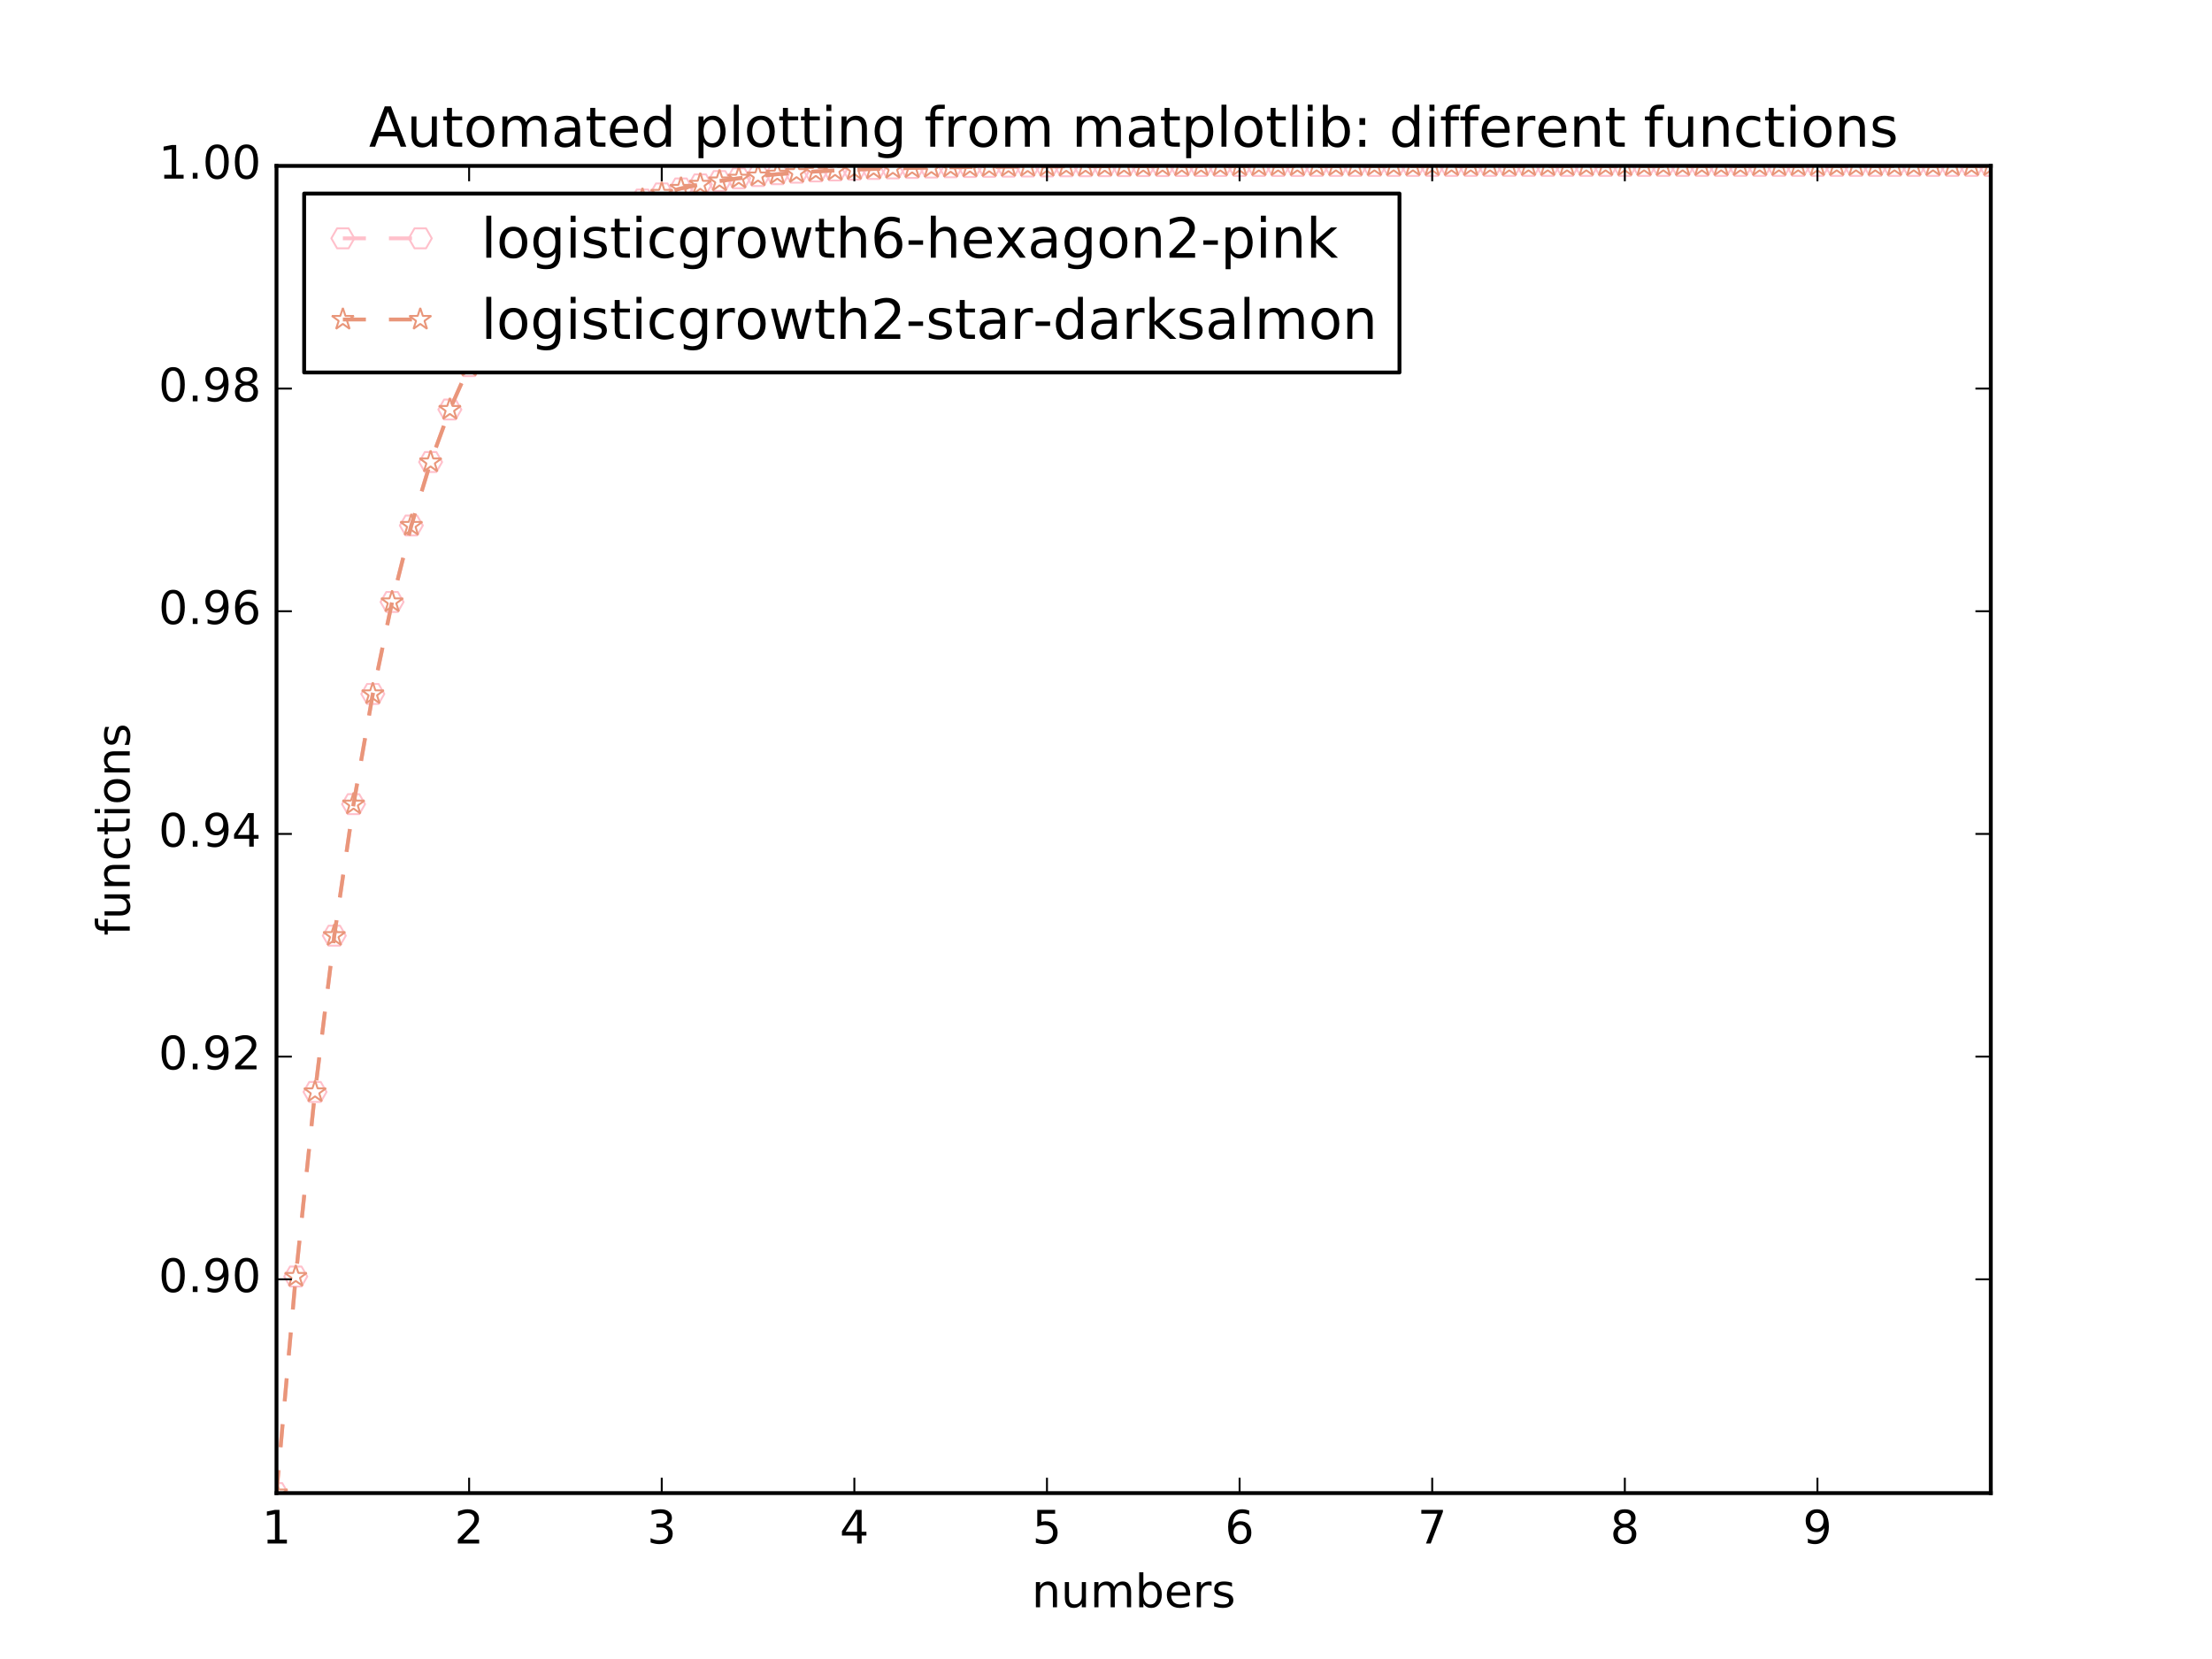 <?xml version="1.0" encoding="utf-8" standalone="no"?>
<!DOCTYPE svg PUBLIC "-//W3C//DTD SVG 1.1//EN"
  "http://www.w3.org/Graphics/SVG/1.1/DTD/svg11.dtd">
<!-- Created with matplotlib (http://matplotlib.org/) -->
<svg height="432pt" version="1.1" viewBox="0 0 576 432" width="576pt" xmlns="http://www.w3.org/2000/svg" xmlns:xlink="http://www.w3.org/1999/xlink">
 <defs>
  <style type="text/css">
*{stroke-linecap:butt;stroke-linejoin:round;stroke-miterlimit:100000;}
  </style>
 </defs>
 <g id="figure_1">
  <g id="patch_1">
   <path d="M 0 432 
L 576 432 
L 576 0 
L 0 0 
z
" style="fill:#ffffff;"/>
  </g>
  <g id="axes_1">
   <g id="patch_2">
    <path d="M 72 388.8 
L 518.4 388.8 
L 518.4 43.2 
L 72 43.2 
z
" style="fill:#ffffff;"/>
   </g>
   <g id="line2d_1">
    <path clip-path="url(#p9aa3e482d3)" d="M 72 388.8 
L 77.016 332.402 
L 82.031 284.339 
L 87.047 243.65 
L 92.063 209.398 
L 97.079 180.7 
L 102.094 156.752 
L 107.11 136.833 
L 112.126 120.312 
L 117.142 106.639 
L 122.157 95.347 
L 127.173 86.034 
L 132.189 78.363 
L 137.204 72.053 
L 142.22 66.865 
L 147.236 62.604 
L 152.252 59.106 
L 157.267 56.236 
L 162.283 53.882 
L 167.299 51.951 
L 172.315 50.369 
L 177.33 49.072 
L 182.346 48.009 
L 187.362 47.139 
L 192.378 46.426 
L 197.393 45.841 
L 202.409 45.363 
L 207.425 44.971 
L 212.44 44.65 
L 217.456 44.387 
L 222.472 44.172 
L 227.488 43.996 
L 232.503 43.852 
L 237.519 43.734 
L 242.535 43.637 
L 247.551 43.558 
L 252.566 43.493 
L 257.582 43.44 
L 262.598 43.396 
L 267.613 43.361 
L 272.629 43.332 
L 277.645 43.308 
L 282.661 43.288 
L 287.676 43.272 
L 292.692 43.259 
L 297.708 43.248 
L 302.724 43.24 
L 307.739 43.232 
L 312.755 43.227 
L 317.771 43.222 
L 322.787 43.218 
L 327.802 43.215 
L 332.818 43.212 
L 337.834 43.21 
L 342.849 43.208 
L 347.865 43.207 
L 352.881 43.205 
L 357.897 43.204 
L 362.912 43.204 
L 367.928 43.203 
L 372.944 43.202 
L 377.96 43.202 
L 382.975 43.202 
L 387.991 43.201 
L 393.007 43.201 
L 398.022 43.201 
L 403.038 43.201 
L 408.054 43.201 
L 413.07 43.2 
L 418.085 43.2 
L 423.101 43.2 
L 428.117 43.2 
L 433.133 43.2 
L 438.148 43.2 
L 443.164 43.2 
L 448.18 43.2 
L 453.196 43.2 
L 458.211 43.2 
L 463.227 43.2 
L 468.243 43.2 
L 473.258 43.2 
L 478.274 43.2 
L 483.29 43.2 
L 488.306 43.2 
L 493.321 43.2 
L 498.337 43.2 
L 503.353 43.2 
L 508.369 43.2 
L 513.384 43.2 
L 518.4 43.2 
" style="fill:none;stroke:#ffc0cb;stroke-dasharray:6,6;stroke-dashoffset:0.0;"/>
    <defs>
     <path d="M -1.5 -2.598 
L -3 -0 
L -1.5 2.598 
L 1.5 2.598 
L 3 0 
L 1.5 -2.598 
z
" id="maeb9e9e15d" style="stroke:#ffc0cb;stroke-linejoin:miter;stroke-width:0.5;"/>
    </defs>
    <g clip-path="url(#p9aa3e482d3)">
     <use style="fill:none;stroke:#ffc0cb;stroke-linejoin:miter;stroke-width:0.5;" x="72.0" xlink:href="#maeb9e9e15d" y="388.8"/>
     <use style="fill:none;stroke:#ffc0cb;stroke-linejoin:miter;stroke-width:0.5;" x="77.016" xlink:href="#maeb9e9e15d" y="332.402"/>
     <use style="fill:none;stroke:#ffc0cb;stroke-linejoin:miter;stroke-width:0.5;" x="82.031" xlink:href="#maeb9e9e15d" y="284.339"/>
     <use style="fill:none;stroke:#ffc0cb;stroke-linejoin:miter;stroke-width:0.5;" x="87.047" xlink:href="#maeb9e9e15d" y="243.65"/>
     <use style="fill:none;stroke:#ffc0cb;stroke-linejoin:miter;stroke-width:0.5;" x="92.063" xlink:href="#maeb9e9e15d" y="209.398"/>
     <use style="fill:none;stroke:#ffc0cb;stroke-linejoin:miter;stroke-width:0.5;" x="97.079" xlink:href="#maeb9e9e15d" y="180.7"/>
     <use style="fill:none;stroke:#ffc0cb;stroke-linejoin:miter;stroke-width:0.5;" x="102.094" xlink:href="#maeb9e9e15d" y="156.752"/>
     <use style="fill:none;stroke:#ffc0cb;stroke-linejoin:miter;stroke-width:0.5;" x="107.11" xlink:href="#maeb9e9e15d" y="136.833"/>
     <use style="fill:none;stroke:#ffc0cb;stroke-linejoin:miter;stroke-width:0.5;" x="112.126" xlink:href="#maeb9e9e15d" y="120.312"/>
     <use style="fill:none;stroke:#ffc0cb;stroke-linejoin:miter;stroke-width:0.5;" x="117.142" xlink:href="#maeb9e9e15d" y="106.639"/>
     <use style="fill:none;stroke:#ffc0cb;stroke-linejoin:miter;stroke-width:0.5;" x="122.157" xlink:href="#maeb9e9e15d" y="95.347"/>
     <use style="fill:none;stroke:#ffc0cb;stroke-linejoin:miter;stroke-width:0.5;" x="127.173" xlink:href="#maeb9e9e15d" y="86.034"/>
     <use style="fill:none;stroke:#ffc0cb;stroke-linejoin:miter;stroke-width:0.5;" x="132.189" xlink:href="#maeb9e9e15d" y="78.363"/>
     <use style="fill:none;stroke:#ffc0cb;stroke-linejoin:miter;stroke-width:0.5;" x="137.204" xlink:href="#maeb9e9e15d" y="72.053"/>
     <use style="fill:none;stroke:#ffc0cb;stroke-linejoin:miter;stroke-width:0.5;" x="142.22" xlink:href="#maeb9e9e15d" y="66.865"/>
     <use style="fill:none;stroke:#ffc0cb;stroke-linejoin:miter;stroke-width:0.5;" x="147.236" xlink:href="#maeb9e9e15d" y="62.604"/>
     <use style="fill:none;stroke:#ffc0cb;stroke-linejoin:miter;stroke-width:0.5;" x="152.252" xlink:href="#maeb9e9e15d" y="59.106"/>
     <use style="fill:none;stroke:#ffc0cb;stroke-linejoin:miter;stroke-width:0.5;" x="157.267" xlink:href="#maeb9e9e15d" y="56.236"/>
     <use style="fill:none;stroke:#ffc0cb;stroke-linejoin:miter;stroke-width:0.5;" x="162.283" xlink:href="#maeb9e9e15d" y="53.882"/>
     <use style="fill:none;stroke:#ffc0cb;stroke-linejoin:miter;stroke-width:0.5;" x="167.299" xlink:href="#maeb9e9e15d" y="51.951"/>
     <use style="fill:none;stroke:#ffc0cb;stroke-linejoin:miter;stroke-width:0.5;" x="172.315" xlink:href="#maeb9e9e15d" y="50.369"/>
     <use style="fill:none;stroke:#ffc0cb;stroke-linejoin:miter;stroke-width:0.5;" x="177.33" xlink:href="#maeb9e9e15d" y="49.072"/>
     <use style="fill:none;stroke:#ffc0cb;stroke-linejoin:miter;stroke-width:0.5;" x="182.346" xlink:href="#maeb9e9e15d" y="48.009"/>
     <use style="fill:none;stroke:#ffc0cb;stroke-linejoin:miter;stroke-width:0.5;" x="187.362" xlink:href="#maeb9e9e15d" y="47.139"/>
     <use style="fill:none;stroke:#ffc0cb;stroke-linejoin:miter;stroke-width:0.5;" x="192.378" xlink:href="#maeb9e9e15d" y="46.426"/>
     <use style="fill:none;stroke:#ffc0cb;stroke-linejoin:miter;stroke-width:0.5;" x="197.393" xlink:href="#maeb9e9e15d" y="45.841"/>
     <use style="fill:none;stroke:#ffc0cb;stroke-linejoin:miter;stroke-width:0.5;" x="202.409" xlink:href="#maeb9e9e15d" y="45.363"/>
     <use style="fill:none;stroke:#ffc0cb;stroke-linejoin:miter;stroke-width:0.5;" x="207.425" xlink:href="#maeb9e9e15d" y="44.971"/>
     <use style="fill:none;stroke:#ffc0cb;stroke-linejoin:miter;stroke-width:0.5;" x="212.44" xlink:href="#maeb9e9e15d" y="44.65"/>
     <use style="fill:none;stroke:#ffc0cb;stroke-linejoin:miter;stroke-width:0.5;" x="217.456" xlink:href="#maeb9e9e15d" y="44.387"/>
     <use style="fill:none;stroke:#ffc0cb;stroke-linejoin:miter;stroke-width:0.5;" x="222.472" xlink:href="#maeb9e9e15d" y="44.172"/>
     <use style="fill:none;stroke:#ffc0cb;stroke-linejoin:miter;stroke-width:0.5;" x="227.488" xlink:href="#maeb9e9e15d" y="43.996"/>
     <use style="fill:none;stroke:#ffc0cb;stroke-linejoin:miter;stroke-width:0.5;" x="232.503" xlink:href="#maeb9e9e15d" y="43.852"/>
     <use style="fill:none;stroke:#ffc0cb;stroke-linejoin:miter;stroke-width:0.5;" x="237.519" xlink:href="#maeb9e9e15d" y="43.734"/>
     <use style="fill:none;stroke:#ffc0cb;stroke-linejoin:miter;stroke-width:0.5;" x="242.535" xlink:href="#maeb9e9e15d" y="43.637"/>
     <use style="fill:none;stroke:#ffc0cb;stroke-linejoin:miter;stroke-width:0.5;" x="247.551" xlink:href="#maeb9e9e15d" y="43.558"/>
     <use style="fill:none;stroke:#ffc0cb;stroke-linejoin:miter;stroke-width:0.5;" x="252.566" xlink:href="#maeb9e9e15d" y="43.493"/>
     <use style="fill:none;stroke:#ffc0cb;stroke-linejoin:miter;stroke-width:0.5;" x="257.582" xlink:href="#maeb9e9e15d" y="43.44"/>
     <use style="fill:none;stroke:#ffc0cb;stroke-linejoin:miter;stroke-width:0.5;" x="262.598" xlink:href="#maeb9e9e15d" y="43.396"/>
     <use style="fill:none;stroke:#ffc0cb;stroke-linejoin:miter;stroke-width:0.5;" x="267.613" xlink:href="#maeb9e9e15d" y="43.361"/>
     <use style="fill:none;stroke:#ffc0cb;stroke-linejoin:miter;stroke-width:0.5;" x="272.629" xlink:href="#maeb9e9e15d" y="43.332"/>
     <use style="fill:none;stroke:#ffc0cb;stroke-linejoin:miter;stroke-width:0.5;" x="277.645" xlink:href="#maeb9e9e15d" y="43.308"/>
     <use style="fill:none;stroke:#ffc0cb;stroke-linejoin:miter;stroke-width:0.5;" x="282.661" xlink:href="#maeb9e9e15d" y="43.288"/>
     <use style="fill:none;stroke:#ffc0cb;stroke-linejoin:miter;stroke-width:0.5;" x="287.676" xlink:href="#maeb9e9e15d" y="43.272"/>
     <use style="fill:none;stroke:#ffc0cb;stroke-linejoin:miter;stroke-width:0.5;" x="292.692" xlink:href="#maeb9e9e15d" y="43.259"/>
     <use style="fill:none;stroke:#ffc0cb;stroke-linejoin:miter;stroke-width:0.5;" x="297.708" xlink:href="#maeb9e9e15d" y="43.248"/>
     <use style="fill:none;stroke:#ffc0cb;stroke-linejoin:miter;stroke-width:0.5;" x="302.724" xlink:href="#maeb9e9e15d" y="43.24"/>
     <use style="fill:none;stroke:#ffc0cb;stroke-linejoin:miter;stroke-width:0.5;" x="307.739" xlink:href="#maeb9e9e15d" y="43.232"/>
     <use style="fill:none;stroke:#ffc0cb;stroke-linejoin:miter;stroke-width:0.5;" x="312.755" xlink:href="#maeb9e9e15d" y="43.227"/>
     <use style="fill:none;stroke:#ffc0cb;stroke-linejoin:miter;stroke-width:0.5;" x="317.771" xlink:href="#maeb9e9e15d" y="43.222"/>
     <use style="fill:none;stroke:#ffc0cb;stroke-linejoin:miter;stroke-width:0.5;" x="322.787" xlink:href="#maeb9e9e15d" y="43.218"/>
     <use style="fill:none;stroke:#ffc0cb;stroke-linejoin:miter;stroke-width:0.5;" x="327.802" xlink:href="#maeb9e9e15d" y="43.215"/>
     <use style="fill:none;stroke:#ffc0cb;stroke-linejoin:miter;stroke-width:0.5;" x="332.818" xlink:href="#maeb9e9e15d" y="43.212"/>
     <use style="fill:none;stroke:#ffc0cb;stroke-linejoin:miter;stroke-width:0.5;" x="337.834" xlink:href="#maeb9e9e15d" y="43.21"/>
     <use style="fill:none;stroke:#ffc0cb;stroke-linejoin:miter;stroke-width:0.5;" x="342.849" xlink:href="#maeb9e9e15d" y="43.208"/>
     <use style="fill:none;stroke:#ffc0cb;stroke-linejoin:miter;stroke-width:0.5;" x="347.865" xlink:href="#maeb9e9e15d" y="43.207"/>
     <use style="fill:none;stroke:#ffc0cb;stroke-linejoin:miter;stroke-width:0.5;" x="352.881" xlink:href="#maeb9e9e15d" y="43.205"/>
     <use style="fill:none;stroke:#ffc0cb;stroke-linejoin:miter;stroke-width:0.5;" x="357.897" xlink:href="#maeb9e9e15d" y="43.204"/>
     <use style="fill:none;stroke:#ffc0cb;stroke-linejoin:miter;stroke-width:0.5;" x="362.912" xlink:href="#maeb9e9e15d" y="43.204"/>
     <use style="fill:none;stroke:#ffc0cb;stroke-linejoin:miter;stroke-width:0.5;" x="367.928" xlink:href="#maeb9e9e15d" y="43.203"/>
     <use style="fill:none;stroke:#ffc0cb;stroke-linejoin:miter;stroke-width:0.5;" x="372.944" xlink:href="#maeb9e9e15d" y="43.202"/>
     <use style="fill:none;stroke:#ffc0cb;stroke-linejoin:miter;stroke-width:0.5;" x="377.96" xlink:href="#maeb9e9e15d" y="43.202"/>
     <use style="fill:none;stroke:#ffc0cb;stroke-linejoin:miter;stroke-width:0.5;" x="382.975" xlink:href="#maeb9e9e15d" y="43.202"/>
     <use style="fill:none;stroke:#ffc0cb;stroke-linejoin:miter;stroke-width:0.5;" x="387.991" xlink:href="#maeb9e9e15d" y="43.201"/>
     <use style="fill:none;stroke:#ffc0cb;stroke-linejoin:miter;stroke-width:0.5;" x="393.007" xlink:href="#maeb9e9e15d" y="43.201"/>
     <use style="fill:none;stroke:#ffc0cb;stroke-linejoin:miter;stroke-width:0.5;" x="398.022" xlink:href="#maeb9e9e15d" y="43.201"/>
     <use style="fill:none;stroke:#ffc0cb;stroke-linejoin:miter;stroke-width:0.5;" x="403.038" xlink:href="#maeb9e9e15d" y="43.201"/>
     <use style="fill:none;stroke:#ffc0cb;stroke-linejoin:miter;stroke-width:0.5;" x="408.054" xlink:href="#maeb9e9e15d" y="43.201"/>
     <use style="fill:none;stroke:#ffc0cb;stroke-linejoin:miter;stroke-width:0.5;" x="413.07" xlink:href="#maeb9e9e15d" y="43.2"/>
     <use style="fill:none;stroke:#ffc0cb;stroke-linejoin:miter;stroke-width:0.5;" x="418.085" xlink:href="#maeb9e9e15d" y="43.2"/>
     <use style="fill:none;stroke:#ffc0cb;stroke-linejoin:miter;stroke-width:0.5;" x="423.101" xlink:href="#maeb9e9e15d" y="43.2"/>
     <use style="fill:none;stroke:#ffc0cb;stroke-linejoin:miter;stroke-width:0.5;" x="428.117" xlink:href="#maeb9e9e15d" y="43.2"/>
     <use style="fill:none;stroke:#ffc0cb;stroke-linejoin:miter;stroke-width:0.5;" x="433.133" xlink:href="#maeb9e9e15d" y="43.2"/>
     <use style="fill:none;stroke:#ffc0cb;stroke-linejoin:miter;stroke-width:0.5;" x="438.148" xlink:href="#maeb9e9e15d" y="43.2"/>
     <use style="fill:none;stroke:#ffc0cb;stroke-linejoin:miter;stroke-width:0.5;" x="443.164" xlink:href="#maeb9e9e15d" y="43.2"/>
     <use style="fill:none;stroke:#ffc0cb;stroke-linejoin:miter;stroke-width:0.5;" x="448.18" xlink:href="#maeb9e9e15d" y="43.2"/>
     <use style="fill:none;stroke:#ffc0cb;stroke-linejoin:miter;stroke-width:0.5;" x="453.196" xlink:href="#maeb9e9e15d" y="43.2"/>
     <use style="fill:none;stroke:#ffc0cb;stroke-linejoin:miter;stroke-width:0.5;" x="458.211" xlink:href="#maeb9e9e15d" y="43.2"/>
     <use style="fill:none;stroke:#ffc0cb;stroke-linejoin:miter;stroke-width:0.5;" x="463.227" xlink:href="#maeb9e9e15d" y="43.2"/>
     <use style="fill:none;stroke:#ffc0cb;stroke-linejoin:miter;stroke-width:0.5;" x="468.243" xlink:href="#maeb9e9e15d" y="43.2"/>
     <use style="fill:none;stroke:#ffc0cb;stroke-linejoin:miter;stroke-width:0.5;" x="473.258" xlink:href="#maeb9e9e15d" y="43.2"/>
     <use style="fill:none;stroke:#ffc0cb;stroke-linejoin:miter;stroke-width:0.5;" x="478.274" xlink:href="#maeb9e9e15d" y="43.2"/>
     <use style="fill:none;stroke:#ffc0cb;stroke-linejoin:miter;stroke-width:0.5;" x="483.29" xlink:href="#maeb9e9e15d" y="43.2"/>
     <use style="fill:none;stroke:#ffc0cb;stroke-linejoin:miter;stroke-width:0.5;" x="488.306" xlink:href="#maeb9e9e15d" y="43.2"/>
     <use style="fill:none;stroke:#ffc0cb;stroke-linejoin:miter;stroke-width:0.5;" x="493.321" xlink:href="#maeb9e9e15d" y="43.2"/>
     <use style="fill:none;stroke:#ffc0cb;stroke-linejoin:miter;stroke-width:0.5;" x="498.337" xlink:href="#maeb9e9e15d" y="43.2"/>
     <use style="fill:none;stroke:#ffc0cb;stroke-linejoin:miter;stroke-width:0.5;" x="503.353" xlink:href="#maeb9e9e15d" y="43.2"/>
     <use style="fill:none;stroke:#ffc0cb;stroke-linejoin:miter;stroke-width:0.5;" x="508.369" xlink:href="#maeb9e9e15d" y="43.2"/>
     <use style="fill:none;stroke:#ffc0cb;stroke-linejoin:miter;stroke-width:0.5;" x="513.384" xlink:href="#maeb9e9e15d" y="43.2"/>
     <use style="fill:none;stroke:#ffc0cb;stroke-linejoin:miter;stroke-width:0.5;" x="518.4" xlink:href="#maeb9e9e15d" y="43.2"/>
    </g>
   </g>
   <g id="line2d_2">
    <path clip-path="url(#p9aa3e482d3)" d="M 72 388.8 
L 77.016 332.402 
L 82.031 284.339 
L 87.047 243.65 
L 92.063 209.398 
L 97.079 180.7 
L 102.094 156.752 
L 107.11 136.833 
L 112.126 120.312 
L 117.142 106.639 
L 122.157 95.347 
L 127.173 86.034 
L 132.189 78.363 
L 137.204 72.053 
L 142.22 66.865 
L 147.236 62.604 
L 152.252 59.106 
L 157.267 56.236 
L 162.283 53.882 
L 167.299 51.951 
L 172.315 50.369 
L 177.33 49.072 
L 182.346 48.009 
L 187.362 47.139 
L 192.378 46.426 
L 197.393 45.841 
L 202.409 45.363 
L 207.425 44.971 
L 212.44 44.65 
L 217.456 44.387 
L 222.472 44.172 
L 227.488 43.996 
L 232.503 43.852 
L 237.519 43.734 
L 242.535 43.637 
L 247.551 43.558 
L 252.566 43.493 
L 257.582 43.44 
L 262.598 43.396 
L 267.613 43.361 
L 272.629 43.332 
L 277.645 43.308 
L 282.661 43.288 
L 287.676 43.272 
L 292.692 43.259 
L 297.708 43.248 
L 302.724 43.24 
L 307.739 43.232 
L 312.755 43.227 
L 317.771 43.222 
L 322.787 43.218 
L 327.802 43.215 
L 332.818 43.212 
L 337.834 43.21 
L 342.849 43.208 
L 347.865 43.207 
L 352.881 43.205 
L 357.897 43.204 
L 362.912 43.204 
L 367.928 43.203 
L 372.944 43.202 
L 377.96 43.202 
L 382.975 43.202 
L 387.991 43.201 
L 393.007 43.201 
L 398.022 43.201 
L 403.038 43.201 
L 408.054 43.201 
L 413.07 43.2 
L 418.085 43.2 
L 423.101 43.2 
L 428.117 43.2 
L 433.133 43.2 
L 438.148 43.2 
L 443.164 43.2 
L 448.18 43.2 
L 453.196 43.2 
L 458.211 43.2 
L 463.227 43.2 
L 468.243 43.2 
L 473.258 43.2 
L 478.274 43.2 
L 483.29 43.2 
L 488.306 43.2 
L 493.321 43.2 
L 498.337 43.2 
L 503.353 43.2 
L 508.369 43.2 
L 513.384 43.2 
L 518.4 43.2 
" style="fill:none;stroke:#e9967a;stroke-dasharray:6,6;stroke-dashoffset:0.0;"/>
    <defs>
     <path d="M 0 -3 
L -0.674 -0.927 
L -2.853 -0.927 
L -1.09 0.354 
L -1.763 2.427 
L -0 1.146 
L 1.763 2.427 
L 1.09 0.354 
L 2.853 -0.927 
L 0.674 -0.927 
z
" id="ma8974765f9" style="stroke:#e9967a;stroke-linejoin:bevel;stroke-width:0.5;"/>
    </defs>
    <g clip-path="url(#p9aa3e482d3)">
     <use style="fill:none;stroke:#e9967a;stroke-linejoin:bevel;stroke-width:0.5;" x="72.0" xlink:href="#ma8974765f9" y="388.8"/>
     <use style="fill:none;stroke:#e9967a;stroke-linejoin:bevel;stroke-width:0.5;" x="77.016" xlink:href="#ma8974765f9" y="332.402"/>
     <use style="fill:none;stroke:#e9967a;stroke-linejoin:bevel;stroke-width:0.5;" x="82.031" xlink:href="#ma8974765f9" y="284.339"/>
     <use style="fill:none;stroke:#e9967a;stroke-linejoin:bevel;stroke-width:0.5;" x="87.047" xlink:href="#ma8974765f9" y="243.65"/>
     <use style="fill:none;stroke:#e9967a;stroke-linejoin:bevel;stroke-width:0.5;" x="92.063" xlink:href="#ma8974765f9" y="209.398"/>
     <use style="fill:none;stroke:#e9967a;stroke-linejoin:bevel;stroke-width:0.5;" x="97.079" xlink:href="#ma8974765f9" y="180.7"/>
     <use style="fill:none;stroke:#e9967a;stroke-linejoin:bevel;stroke-width:0.5;" x="102.094" xlink:href="#ma8974765f9" y="156.752"/>
     <use style="fill:none;stroke:#e9967a;stroke-linejoin:bevel;stroke-width:0.5;" x="107.11" xlink:href="#ma8974765f9" y="136.833"/>
     <use style="fill:none;stroke:#e9967a;stroke-linejoin:bevel;stroke-width:0.5;" x="112.126" xlink:href="#ma8974765f9" y="120.312"/>
     <use style="fill:none;stroke:#e9967a;stroke-linejoin:bevel;stroke-width:0.5;" x="117.142" xlink:href="#ma8974765f9" y="106.639"/>
     <use style="fill:none;stroke:#e9967a;stroke-linejoin:bevel;stroke-width:0.5;" x="122.157" xlink:href="#ma8974765f9" y="95.347"/>
     <use style="fill:none;stroke:#e9967a;stroke-linejoin:bevel;stroke-width:0.5;" x="127.173" xlink:href="#ma8974765f9" y="86.034"/>
     <use style="fill:none;stroke:#e9967a;stroke-linejoin:bevel;stroke-width:0.5;" x="132.189" xlink:href="#ma8974765f9" y="78.363"/>
     <use style="fill:none;stroke:#e9967a;stroke-linejoin:bevel;stroke-width:0.5;" x="137.204" xlink:href="#ma8974765f9" y="72.053"/>
     <use style="fill:none;stroke:#e9967a;stroke-linejoin:bevel;stroke-width:0.5;" x="142.22" xlink:href="#ma8974765f9" y="66.865"/>
     <use style="fill:none;stroke:#e9967a;stroke-linejoin:bevel;stroke-width:0.5;" x="147.236" xlink:href="#ma8974765f9" y="62.604"/>
     <use style="fill:none;stroke:#e9967a;stroke-linejoin:bevel;stroke-width:0.5;" x="152.252" xlink:href="#ma8974765f9" y="59.106"/>
     <use style="fill:none;stroke:#e9967a;stroke-linejoin:bevel;stroke-width:0.5;" x="157.267" xlink:href="#ma8974765f9" y="56.236"/>
     <use style="fill:none;stroke:#e9967a;stroke-linejoin:bevel;stroke-width:0.5;" x="162.283" xlink:href="#ma8974765f9" y="53.882"/>
     <use style="fill:none;stroke:#e9967a;stroke-linejoin:bevel;stroke-width:0.5;" x="167.299" xlink:href="#ma8974765f9" y="51.951"/>
     <use style="fill:none;stroke:#e9967a;stroke-linejoin:bevel;stroke-width:0.5;" x="172.315" xlink:href="#ma8974765f9" y="50.369"/>
     <use style="fill:none;stroke:#e9967a;stroke-linejoin:bevel;stroke-width:0.5;" x="177.33" xlink:href="#ma8974765f9" y="49.072"/>
     <use style="fill:none;stroke:#e9967a;stroke-linejoin:bevel;stroke-width:0.5;" x="182.346" xlink:href="#ma8974765f9" y="48.009"/>
     <use style="fill:none;stroke:#e9967a;stroke-linejoin:bevel;stroke-width:0.5;" x="187.362" xlink:href="#ma8974765f9" y="47.139"/>
     <use style="fill:none;stroke:#e9967a;stroke-linejoin:bevel;stroke-width:0.5;" x="192.378" xlink:href="#ma8974765f9" y="46.426"/>
     <use style="fill:none;stroke:#e9967a;stroke-linejoin:bevel;stroke-width:0.5;" x="197.393" xlink:href="#ma8974765f9" y="45.841"/>
     <use style="fill:none;stroke:#e9967a;stroke-linejoin:bevel;stroke-width:0.5;" x="202.409" xlink:href="#ma8974765f9" y="45.363"/>
     <use style="fill:none;stroke:#e9967a;stroke-linejoin:bevel;stroke-width:0.5;" x="207.425" xlink:href="#ma8974765f9" y="44.971"/>
     <use style="fill:none;stroke:#e9967a;stroke-linejoin:bevel;stroke-width:0.5;" x="212.44" xlink:href="#ma8974765f9" y="44.65"/>
     <use style="fill:none;stroke:#e9967a;stroke-linejoin:bevel;stroke-width:0.5;" x="217.456" xlink:href="#ma8974765f9" y="44.387"/>
     <use style="fill:none;stroke:#e9967a;stroke-linejoin:bevel;stroke-width:0.5;" x="222.472" xlink:href="#ma8974765f9" y="44.172"/>
     <use style="fill:none;stroke:#e9967a;stroke-linejoin:bevel;stroke-width:0.5;" x="227.488" xlink:href="#ma8974765f9" y="43.996"/>
     <use style="fill:none;stroke:#e9967a;stroke-linejoin:bevel;stroke-width:0.5;" x="232.503" xlink:href="#ma8974765f9" y="43.852"/>
     <use style="fill:none;stroke:#e9967a;stroke-linejoin:bevel;stroke-width:0.5;" x="237.519" xlink:href="#ma8974765f9" y="43.734"/>
     <use style="fill:none;stroke:#e9967a;stroke-linejoin:bevel;stroke-width:0.5;" x="242.535" xlink:href="#ma8974765f9" y="43.637"/>
     <use style="fill:none;stroke:#e9967a;stroke-linejoin:bevel;stroke-width:0.5;" x="247.551" xlink:href="#ma8974765f9" y="43.558"/>
     <use style="fill:none;stroke:#e9967a;stroke-linejoin:bevel;stroke-width:0.5;" x="252.566" xlink:href="#ma8974765f9" y="43.493"/>
     <use style="fill:none;stroke:#e9967a;stroke-linejoin:bevel;stroke-width:0.5;" x="257.582" xlink:href="#ma8974765f9" y="43.44"/>
     <use style="fill:none;stroke:#e9967a;stroke-linejoin:bevel;stroke-width:0.5;" x="262.598" xlink:href="#ma8974765f9" y="43.396"/>
     <use style="fill:none;stroke:#e9967a;stroke-linejoin:bevel;stroke-width:0.5;" x="267.613" xlink:href="#ma8974765f9" y="43.361"/>
     <use style="fill:none;stroke:#e9967a;stroke-linejoin:bevel;stroke-width:0.5;" x="272.629" xlink:href="#ma8974765f9" y="43.332"/>
     <use style="fill:none;stroke:#e9967a;stroke-linejoin:bevel;stroke-width:0.5;" x="277.645" xlink:href="#ma8974765f9" y="43.308"/>
     <use style="fill:none;stroke:#e9967a;stroke-linejoin:bevel;stroke-width:0.5;" x="282.661" xlink:href="#ma8974765f9" y="43.288"/>
     <use style="fill:none;stroke:#e9967a;stroke-linejoin:bevel;stroke-width:0.5;" x="287.676" xlink:href="#ma8974765f9" y="43.272"/>
     <use style="fill:none;stroke:#e9967a;stroke-linejoin:bevel;stroke-width:0.5;" x="292.692" xlink:href="#ma8974765f9" y="43.259"/>
     <use style="fill:none;stroke:#e9967a;stroke-linejoin:bevel;stroke-width:0.5;" x="297.708" xlink:href="#ma8974765f9" y="43.248"/>
     <use style="fill:none;stroke:#e9967a;stroke-linejoin:bevel;stroke-width:0.5;" x="302.724" xlink:href="#ma8974765f9" y="43.24"/>
     <use style="fill:none;stroke:#e9967a;stroke-linejoin:bevel;stroke-width:0.5;" x="307.739" xlink:href="#ma8974765f9" y="43.232"/>
     <use style="fill:none;stroke:#e9967a;stroke-linejoin:bevel;stroke-width:0.5;" x="312.755" xlink:href="#ma8974765f9" y="43.227"/>
     <use style="fill:none;stroke:#e9967a;stroke-linejoin:bevel;stroke-width:0.5;" x="317.771" xlink:href="#ma8974765f9" y="43.222"/>
     <use style="fill:none;stroke:#e9967a;stroke-linejoin:bevel;stroke-width:0.5;" x="322.787" xlink:href="#ma8974765f9" y="43.218"/>
     <use style="fill:none;stroke:#e9967a;stroke-linejoin:bevel;stroke-width:0.5;" x="327.802" xlink:href="#ma8974765f9" y="43.215"/>
     <use style="fill:none;stroke:#e9967a;stroke-linejoin:bevel;stroke-width:0.5;" x="332.818" xlink:href="#ma8974765f9" y="43.212"/>
     <use style="fill:none;stroke:#e9967a;stroke-linejoin:bevel;stroke-width:0.5;" x="337.834" xlink:href="#ma8974765f9" y="43.21"/>
     <use style="fill:none;stroke:#e9967a;stroke-linejoin:bevel;stroke-width:0.5;" x="342.849" xlink:href="#ma8974765f9" y="43.208"/>
     <use style="fill:none;stroke:#e9967a;stroke-linejoin:bevel;stroke-width:0.5;" x="347.865" xlink:href="#ma8974765f9" y="43.207"/>
     <use style="fill:none;stroke:#e9967a;stroke-linejoin:bevel;stroke-width:0.5;" x="352.881" xlink:href="#ma8974765f9" y="43.205"/>
     <use style="fill:none;stroke:#e9967a;stroke-linejoin:bevel;stroke-width:0.5;" x="357.897" xlink:href="#ma8974765f9" y="43.204"/>
     <use style="fill:none;stroke:#e9967a;stroke-linejoin:bevel;stroke-width:0.5;" x="362.912" xlink:href="#ma8974765f9" y="43.204"/>
     <use style="fill:none;stroke:#e9967a;stroke-linejoin:bevel;stroke-width:0.5;" x="367.928" xlink:href="#ma8974765f9" y="43.203"/>
     <use style="fill:none;stroke:#e9967a;stroke-linejoin:bevel;stroke-width:0.5;" x="372.944" xlink:href="#ma8974765f9" y="43.202"/>
     <use style="fill:none;stroke:#e9967a;stroke-linejoin:bevel;stroke-width:0.5;" x="377.96" xlink:href="#ma8974765f9" y="43.202"/>
     <use style="fill:none;stroke:#e9967a;stroke-linejoin:bevel;stroke-width:0.5;" x="382.975" xlink:href="#ma8974765f9" y="43.202"/>
     <use style="fill:none;stroke:#e9967a;stroke-linejoin:bevel;stroke-width:0.5;" x="387.991" xlink:href="#ma8974765f9" y="43.201"/>
     <use style="fill:none;stroke:#e9967a;stroke-linejoin:bevel;stroke-width:0.5;" x="393.007" xlink:href="#ma8974765f9" y="43.201"/>
     <use style="fill:none;stroke:#e9967a;stroke-linejoin:bevel;stroke-width:0.5;" x="398.022" xlink:href="#ma8974765f9" y="43.201"/>
     <use style="fill:none;stroke:#e9967a;stroke-linejoin:bevel;stroke-width:0.5;" x="403.038" xlink:href="#ma8974765f9" y="43.201"/>
     <use style="fill:none;stroke:#e9967a;stroke-linejoin:bevel;stroke-width:0.5;" x="408.054" xlink:href="#ma8974765f9" y="43.201"/>
     <use style="fill:none;stroke:#e9967a;stroke-linejoin:bevel;stroke-width:0.5;" x="413.07" xlink:href="#ma8974765f9" y="43.2"/>
     <use style="fill:none;stroke:#e9967a;stroke-linejoin:bevel;stroke-width:0.5;" x="418.085" xlink:href="#ma8974765f9" y="43.2"/>
     <use style="fill:none;stroke:#e9967a;stroke-linejoin:bevel;stroke-width:0.5;" x="423.101" xlink:href="#ma8974765f9" y="43.2"/>
     <use style="fill:none;stroke:#e9967a;stroke-linejoin:bevel;stroke-width:0.5;" x="428.117" xlink:href="#ma8974765f9" y="43.2"/>
     <use style="fill:none;stroke:#e9967a;stroke-linejoin:bevel;stroke-width:0.5;" x="433.133" xlink:href="#ma8974765f9" y="43.2"/>
     <use style="fill:none;stroke:#e9967a;stroke-linejoin:bevel;stroke-width:0.5;" x="438.148" xlink:href="#ma8974765f9" y="43.2"/>
     <use style="fill:none;stroke:#e9967a;stroke-linejoin:bevel;stroke-width:0.5;" x="443.164" xlink:href="#ma8974765f9" y="43.2"/>
     <use style="fill:none;stroke:#e9967a;stroke-linejoin:bevel;stroke-width:0.5;" x="448.18" xlink:href="#ma8974765f9" y="43.2"/>
     <use style="fill:none;stroke:#e9967a;stroke-linejoin:bevel;stroke-width:0.5;" x="453.196" xlink:href="#ma8974765f9" y="43.2"/>
     <use style="fill:none;stroke:#e9967a;stroke-linejoin:bevel;stroke-width:0.5;" x="458.211" xlink:href="#ma8974765f9" y="43.2"/>
     <use style="fill:none;stroke:#e9967a;stroke-linejoin:bevel;stroke-width:0.5;" x="463.227" xlink:href="#ma8974765f9" y="43.2"/>
     <use style="fill:none;stroke:#e9967a;stroke-linejoin:bevel;stroke-width:0.5;" x="468.243" xlink:href="#ma8974765f9" y="43.2"/>
     <use style="fill:none;stroke:#e9967a;stroke-linejoin:bevel;stroke-width:0.5;" x="473.258" xlink:href="#ma8974765f9" y="43.2"/>
     <use style="fill:none;stroke:#e9967a;stroke-linejoin:bevel;stroke-width:0.5;" x="478.274" xlink:href="#ma8974765f9" y="43.2"/>
     <use style="fill:none;stroke:#e9967a;stroke-linejoin:bevel;stroke-width:0.5;" x="483.29" xlink:href="#ma8974765f9" y="43.2"/>
     <use style="fill:none;stroke:#e9967a;stroke-linejoin:bevel;stroke-width:0.5;" x="488.306" xlink:href="#ma8974765f9" y="43.2"/>
     <use style="fill:none;stroke:#e9967a;stroke-linejoin:bevel;stroke-width:0.5;" x="493.321" xlink:href="#ma8974765f9" y="43.2"/>
     <use style="fill:none;stroke:#e9967a;stroke-linejoin:bevel;stroke-width:0.5;" x="498.337" xlink:href="#ma8974765f9" y="43.2"/>
     <use style="fill:none;stroke:#e9967a;stroke-linejoin:bevel;stroke-width:0.5;" x="503.353" xlink:href="#ma8974765f9" y="43.2"/>
     <use style="fill:none;stroke:#e9967a;stroke-linejoin:bevel;stroke-width:0.5;" x="508.369" xlink:href="#ma8974765f9" y="43.2"/>
     <use style="fill:none;stroke:#e9967a;stroke-linejoin:bevel;stroke-width:0.5;" x="513.384" xlink:href="#ma8974765f9" y="43.2"/>
     <use style="fill:none;stroke:#e9967a;stroke-linejoin:bevel;stroke-width:0.5;" x="518.4" xlink:href="#ma8974765f9" y="43.2"/>
    </g>
   </g>
   <g id="patch_3">
    <path d="M 72 43.2 
L 518.4 43.2 
" style="fill:none;stroke:#000000;stroke-linecap:square;stroke-linejoin:miter;"/>
   </g>
   <g id="patch_4">
    <path d="M 518.4 388.8 
L 518.4 43.2 
" style="fill:none;stroke:#000000;stroke-linecap:square;stroke-linejoin:miter;"/>
   </g>
   <g id="patch_5">
    <path d="M 72 388.8 
L 518.4 388.8 
" style="fill:none;stroke:#000000;stroke-linecap:square;stroke-linejoin:miter;"/>
   </g>
   <g id="patch_6">
    <path d="M 72 388.8 
L 72 43.2 
" style="fill:none;stroke:#000000;stroke-linecap:square;stroke-linejoin:miter;"/>
   </g>
   <g id="matplotlib.axis_1">
    <g id="xtick_1">
     <g id="line2d_3">
      <defs>
       <path d="M 0 0 
L 0 -4 
" id="m66a4f3a716" style="stroke:#000000;stroke-width:0.5;"/>
      </defs>
      <g>
       <use style="stroke:#000000;stroke-width:0.5;" x="72.0" xlink:href="#m66a4f3a716" y="388.8"/>
      </g>
     </g>
     <g id="line2d_4">
      <defs>
       <path d="M 0 0 
L 0 4 
" id="mb9dbb98bf5" style="stroke:#000000;stroke-width:0.5;"/>
      </defs>
      <g>
       <use style="stroke:#000000;stroke-width:0.5;" x="72.0" xlink:href="#mb9dbb98bf5" y="43.2"/>
      </g>
     </g>
     <g id="text_1">
      <!-- 1 -->
      <defs>
       <path d="M 12.406 8.297 
L 28.516 8.297 
L 28.516 63.922 
L 10.984 60.406 
L 10.984 69.391 
L 28.422 72.906 
L 38.281 72.906 
L 38.281 8.297 
L 54.391 8.297 
L 54.391 0 
L 12.406 0 
z
" id="BitstreamVeraSans-Roman-31"/>
      </defs>
      <g transform="translate(68.183 401.918)scale(0.12 -0.12)">
       <use xlink:href="#BitstreamVeraSans-Roman-31"/>
      </g>
     </g>
    </g>
    <g id="xtick_2">
     <g id="line2d_5">
      <g>
       <use style="stroke:#000000;stroke-width:0.5;" x="122.157" xlink:href="#m66a4f3a716" y="388.8"/>
      </g>
     </g>
     <g id="line2d_6">
      <g>
       <use style="stroke:#000000;stroke-width:0.5;" x="122.157" xlink:href="#mb9dbb98bf5" y="43.2"/>
      </g>
     </g>
     <g id="text_2">
      <!-- 2 -->
      <defs>
       <path d="M 19.188 8.297 
L 53.609 8.297 
L 53.609 0 
L 7.328 0 
L 7.328 8.297 
Q 12.938 14.109 22.625 23.891 
Q 32.328 33.688 34.812 36.531 
Q 39.547 41.844 41.422 45.531 
Q 43.312 49.219 43.312 52.781 
Q 43.312 58.594 39.234 62.25 
Q 35.156 65.922 28.609 65.922 
Q 23.969 65.922 18.812 64.312 
Q 13.672 62.703 7.812 59.422 
L 7.812 69.391 
Q 13.766 71.781 18.938 73 
Q 24.125 74.219 28.422 74.219 
Q 39.75 74.219 46.484 68.547 
Q 53.219 62.891 53.219 53.422 
Q 53.219 48.922 51.531 44.891 
Q 49.859 40.875 45.406 35.406 
Q 44.188 33.984 37.641 27.219 
Q 31.109 20.453 19.188 8.297 
" id="BitstreamVeraSans-Roman-32"/>
      </defs>
      <g transform="translate(118.34 401.918)scale(0.12 -0.12)">
       <use xlink:href="#BitstreamVeraSans-Roman-32"/>
      </g>
     </g>
    </g>
    <g id="xtick_3">
     <g id="line2d_7">
      <g>
       <use style="stroke:#000000;stroke-width:0.5;" x="172.315" xlink:href="#m66a4f3a716" y="388.8"/>
      </g>
     </g>
     <g id="line2d_8">
      <g>
       <use style="stroke:#000000;stroke-width:0.5;" x="172.315" xlink:href="#mb9dbb98bf5" y="43.2"/>
      </g>
     </g>
     <g id="text_3">
      <!-- 3 -->
      <defs>
       <path d="M 40.578 39.312 
Q 47.656 37.797 51.625 33 
Q 55.609 28.219 55.609 21.188 
Q 55.609 10.406 48.188 4.484 
Q 40.766 -1.422 27.094 -1.422 
Q 22.516 -1.422 17.656 -0.516 
Q 12.797 0.391 7.625 2.203 
L 7.625 11.719 
Q 11.719 9.328 16.594 8.109 
Q 21.484 6.891 26.812 6.891 
Q 36.078 6.891 40.938 10.547 
Q 45.797 14.203 45.797 21.188 
Q 45.797 27.641 41.281 31.266 
Q 36.766 34.906 28.719 34.906 
L 20.219 34.906 
L 20.219 43.016 
L 29.109 43.016 
Q 36.375 43.016 40.234 45.922 
Q 44.094 48.828 44.094 54.297 
Q 44.094 59.906 40.109 62.906 
Q 36.141 65.922 28.719 65.922 
Q 24.656 65.922 20.016 65.031 
Q 15.375 64.156 9.812 62.312 
L 9.812 71.094 
Q 15.438 72.656 20.344 73.438 
Q 25.25 74.219 29.594 74.219 
Q 40.828 74.219 47.359 69.109 
Q 53.906 64.016 53.906 55.328 
Q 53.906 49.266 50.438 45.094 
Q 46.969 40.922 40.578 39.312 
" id="BitstreamVeraSans-Roman-33"/>
      </defs>
      <g transform="translate(168.497 401.918)scale(0.12 -0.12)">
       <use xlink:href="#BitstreamVeraSans-Roman-33"/>
      </g>
     </g>
    </g>
    <g id="xtick_4">
     <g id="line2d_9">
      <g>
       <use style="stroke:#000000;stroke-width:0.5;" x="222.472" xlink:href="#m66a4f3a716" y="388.8"/>
      </g>
     </g>
     <g id="line2d_10">
      <g>
       <use style="stroke:#000000;stroke-width:0.5;" x="222.472" xlink:href="#mb9dbb98bf5" y="43.2"/>
      </g>
     </g>
     <g id="text_4">
      <!-- 4 -->
      <defs>
       <path d="M 37.797 64.312 
L 12.891 25.391 
L 37.797 25.391 
z
M 35.203 72.906 
L 47.609 72.906 
L 47.609 25.391 
L 58.016 25.391 
L 58.016 17.188 
L 47.609 17.188 
L 47.609 0 
L 37.797 0 
L 37.797 17.188 
L 4.891 17.188 
L 4.891 26.703 
z
" id="BitstreamVeraSans-Roman-34"/>
      </defs>
      <g transform="translate(218.654 401.918)scale(0.12 -0.12)">
       <use xlink:href="#BitstreamVeraSans-Roman-34"/>
      </g>
     </g>
    </g>
    <g id="xtick_5">
     <g id="line2d_11">
      <g>
       <use style="stroke:#000000;stroke-width:0.5;" x="272.629" xlink:href="#m66a4f3a716" y="388.8"/>
      </g>
     </g>
     <g id="line2d_12">
      <g>
       <use style="stroke:#000000;stroke-width:0.5;" x="272.629" xlink:href="#mb9dbb98bf5" y="43.2"/>
      </g>
     </g>
     <g id="text_5">
      <!-- 5 -->
      <defs>
       <path d="M 10.797 72.906 
L 49.516 72.906 
L 49.516 64.594 
L 19.828 64.594 
L 19.828 46.734 
Q 21.969 47.469 24.109 47.828 
Q 26.266 48.188 28.422 48.188 
Q 40.625 48.188 47.75 41.5 
Q 54.891 34.812 54.891 23.391 
Q 54.891 11.625 47.562 5.094 
Q 40.234 -1.422 26.906 -1.422 
Q 22.312 -1.422 17.547 -0.641 
Q 12.797 0.141 7.719 1.703 
L 7.719 11.625 
Q 12.109 9.234 16.797 8.062 
Q 21.484 6.891 26.703 6.891 
Q 35.156 6.891 40.078 11.328 
Q 45.016 15.766 45.016 23.391 
Q 45.016 31 40.078 35.438 
Q 35.156 39.891 26.703 39.891 
Q 22.75 39.891 18.812 39.016 
Q 14.891 38.141 10.797 36.281 
z
" id="BitstreamVeraSans-Roman-35"/>
      </defs>
      <g transform="translate(268.812 401.918)scale(0.12 -0.12)">
       <use xlink:href="#BitstreamVeraSans-Roman-35"/>
      </g>
     </g>
    </g>
    <g id="xtick_6">
     <g id="line2d_13">
      <g>
       <use style="stroke:#000000;stroke-width:0.5;" x="322.787" xlink:href="#m66a4f3a716" y="388.8"/>
      </g>
     </g>
     <g id="line2d_14">
      <g>
       <use style="stroke:#000000;stroke-width:0.5;" x="322.787" xlink:href="#mb9dbb98bf5" y="43.2"/>
      </g>
     </g>
     <g id="text_6">
      <!-- 6 -->
      <defs>
       <path d="M 33.016 40.375 
Q 26.375 40.375 22.484 35.828 
Q 18.609 31.297 18.609 23.391 
Q 18.609 15.531 22.484 10.953 
Q 26.375 6.391 33.016 6.391 
Q 39.656 6.391 43.531 10.953 
Q 47.406 15.531 47.406 23.391 
Q 47.406 31.297 43.531 35.828 
Q 39.656 40.375 33.016 40.375 
M 52.594 71.297 
L 52.594 62.312 
Q 48.875 64.062 45.094 64.984 
Q 41.312 65.922 37.594 65.922 
Q 27.828 65.922 22.672 59.328 
Q 17.531 52.734 16.797 39.406 
Q 19.672 43.656 24.016 45.922 
Q 28.375 48.188 33.594 48.188 
Q 44.578 48.188 50.953 41.516 
Q 57.328 34.859 57.328 23.391 
Q 57.328 12.156 50.688 5.359 
Q 44.047 -1.422 33.016 -1.422 
Q 20.359 -1.422 13.672 8.266 
Q 6.984 17.969 6.984 36.375 
Q 6.984 53.656 15.188 63.938 
Q 23.391 74.219 37.203 74.219 
Q 40.922 74.219 44.703 73.484 
Q 48.484 72.75 52.594 71.297 
" id="BitstreamVeraSans-Roman-36"/>
      </defs>
      <g transform="translate(318.969 401.918)scale(0.12 -0.12)">
       <use xlink:href="#BitstreamVeraSans-Roman-36"/>
      </g>
     </g>
    </g>
    <g id="xtick_7">
     <g id="line2d_15">
      <g>
       <use style="stroke:#000000;stroke-width:0.5;" x="372.944" xlink:href="#m66a4f3a716" y="388.8"/>
      </g>
     </g>
     <g id="line2d_16">
      <g>
       <use style="stroke:#000000;stroke-width:0.5;" x="372.944" xlink:href="#mb9dbb98bf5" y="43.2"/>
      </g>
     </g>
     <g id="text_7">
      <!-- 7 -->
      <defs>
       <path d="M 8.203 72.906 
L 55.078 72.906 
L 55.078 68.703 
L 28.609 0 
L 18.312 0 
L 43.219 64.594 
L 8.203 64.594 
z
" id="BitstreamVeraSans-Roman-37"/>
      </defs>
      <g transform="translate(369.126 401.918)scale(0.12 -0.12)">
       <use xlink:href="#BitstreamVeraSans-Roman-37"/>
      </g>
     </g>
    </g>
    <g id="xtick_8">
     <g id="line2d_17">
      <g>
       <use style="stroke:#000000;stroke-width:0.5;" x="423.101" xlink:href="#m66a4f3a716" y="388.8"/>
      </g>
     </g>
     <g id="line2d_18">
      <g>
       <use style="stroke:#000000;stroke-width:0.5;" x="423.101" xlink:href="#mb9dbb98bf5" y="43.2"/>
      </g>
     </g>
     <g id="text_8">
      <!-- 8 -->
      <defs>
       <path d="M 31.781 34.625 
Q 24.75 34.625 20.719 30.859 
Q 16.703 27.094 16.703 20.516 
Q 16.703 13.922 20.719 10.156 
Q 24.75 6.391 31.781 6.391 
Q 38.812 6.391 42.859 10.172 
Q 46.922 13.969 46.922 20.516 
Q 46.922 27.094 42.891 30.859 
Q 38.875 34.625 31.781 34.625 
M 21.922 38.812 
Q 15.578 40.375 12.031 44.719 
Q 8.5 49.078 8.5 55.328 
Q 8.5 64.062 14.719 69.141 
Q 20.953 74.219 31.781 74.219 
Q 42.672 74.219 48.875 69.141 
Q 55.078 64.062 55.078 55.328 
Q 55.078 49.078 51.531 44.719 
Q 48 40.375 41.703 38.812 
Q 48.828 37.156 52.797 32.312 
Q 56.781 27.484 56.781 20.516 
Q 56.781 9.906 50.312 4.234 
Q 43.844 -1.422 31.781 -1.422 
Q 19.734 -1.422 13.25 4.234 
Q 6.781 9.906 6.781 20.516 
Q 6.781 27.484 10.781 32.312 
Q 14.797 37.156 21.922 38.812 
M 18.312 54.391 
Q 18.312 48.734 21.844 45.562 
Q 25.391 42.391 31.781 42.391 
Q 38.141 42.391 41.719 45.562 
Q 45.312 48.734 45.312 54.391 
Q 45.312 60.062 41.719 63.234 
Q 38.141 66.406 31.781 66.406 
Q 25.391 66.406 21.844 63.234 
Q 18.312 60.062 18.312 54.391 
" id="BitstreamVeraSans-Roman-38"/>
      </defs>
      <g transform="translate(419.284 401.918)scale(0.12 -0.12)">
       <use xlink:href="#BitstreamVeraSans-Roman-38"/>
      </g>
     </g>
    </g>
    <g id="xtick_9">
     <g id="line2d_19">
      <g>
       <use style="stroke:#000000;stroke-width:0.5;" x="473.258" xlink:href="#m66a4f3a716" y="388.8"/>
      </g>
     </g>
     <g id="line2d_20">
      <g>
       <use style="stroke:#000000;stroke-width:0.5;" x="473.258" xlink:href="#mb9dbb98bf5" y="43.2"/>
      </g>
     </g>
     <g id="text_9">
      <!-- 9 -->
      <defs>
       <path d="M 10.984 1.516 
L 10.984 10.5 
Q 14.703 8.734 18.5 7.812 
Q 22.312 6.891 25.984 6.891 
Q 35.75 6.891 40.891 13.453 
Q 46.047 20.016 46.781 33.406 
Q 43.953 29.203 39.594 26.953 
Q 35.25 24.703 29.984 24.703 
Q 19.047 24.703 12.672 31.312 
Q 6.297 37.938 6.297 49.422 
Q 6.297 60.641 12.938 67.422 
Q 19.578 74.219 30.609 74.219 
Q 43.266 74.219 49.922 64.516 
Q 56.594 54.828 56.594 36.375 
Q 56.594 19.141 48.406 8.859 
Q 40.234 -1.422 26.422 -1.422 
Q 22.703 -1.422 18.891 -0.688 
Q 15.094 0.047 10.984 1.516 
M 30.609 32.422 
Q 37.25 32.422 41.125 36.953 
Q 45.016 41.5 45.016 49.422 
Q 45.016 57.281 41.125 61.844 
Q 37.25 66.406 30.609 66.406 
Q 23.969 66.406 20.094 61.844 
Q 16.219 57.281 16.219 49.422 
Q 16.219 41.5 20.094 36.953 
Q 23.969 32.422 30.609 32.422 
" id="BitstreamVeraSans-Roman-39"/>
      </defs>
      <g transform="translate(469.441 401.918)scale(0.12 -0.12)">
       <use xlink:href="#BitstreamVeraSans-Roman-39"/>
      </g>
     </g>
    </g>
    <g id="text_10">
     <!-- numbers -->
     <defs>
      <path d="M 54.891 33.016 
L 54.891 0 
L 45.906 0 
L 45.906 32.719 
Q 45.906 40.484 42.875 44.328 
Q 39.844 48.188 33.797 48.188 
Q 26.516 48.188 22.312 43.547 
Q 18.109 38.922 18.109 30.906 
L 18.109 0 
L 9.078 0 
L 9.078 54.688 
L 18.109 54.688 
L 18.109 46.188 
Q 21.344 51.125 25.703 53.562 
Q 30.078 56 35.797 56 
Q 45.219 56 50.047 50.172 
Q 54.891 44.344 54.891 33.016 
" id="BitstreamVeraSans-Roman-6e"/>
      <path d="M 52 44.188 
Q 55.375 50.25 60.062 53.125 
Q 64.75 56 71.094 56 
Q 79.641 56 84.281 50.016 
Q 88.922 44.047 88.922 33.016 
L 88.922 0 
L 79.891 0 
L 79.891 32.719 
Q 79.891 40.578 77.094 44.375 
Q 74.312 48.188 68.609 48.188 
Q 61.625 48.188 57.562 43.547 
Q 53.516 38.922 53.516 30.906 
L 53.516 0 
L 44.484 0 
L 44.484 32.719 
Q 44.484 40.625 41.703 44.406 
Q 38.922 48.188 33.109 48.188 
Q 26.219 48.188 22.156 43.531 
Q 18.109 38.875 18.109 30.906 
L 18.109 0 
L 9.078 0 
L 9.078 54.688 
L 18.109 54.688 
L 18.109 46.188 
Q 21.188 51.219 25.484 53.609 
Q 29.781 56 35.688 56 
Q 41.656 56 45.828 52.969 
Q 50 49.953 52 44.188 
" id="BitstreamVeraSans-Roman-6d"/>
      <path d="M 56.203 29.594 
L 56.203 25.203 
L 14.891 25.203 
Q 15.484 15.922 20.484 11.062 
Q 25.484 6.203 34.422 6.203 
Q 39.594 6.203 44.453 7.469 
Q 49.312 8.734 54.109 11.281 
L 54.109 2.781 
Q 49.266 0.734 44.188 -0.344 
Q 39.109 -1.422 33.891 -1.422 
Q 20.797 -1.422 13.156 6.188 
Q 5.516 13.812 5.516 26.812 
Q 5.516 40.234 12.766 48.109 
Q 20.016 56 32.328 56 
Q 43.359 56 49.781 48.891 
Q 56.203 41.797 56.203 29.594 
M 47.219 32.234 
Q 47.125 39.594 43.094 43.984 
Q 39.062 48.391 32.422 48.391 
Q 24.906 48.391 20.391 44.141 
Q 15.875 39.891 15.188 32.172 
z
" id="BitstreamVeraSans-Roman-65"/>
      <path d="M 8.5 21.578 
L 8.5 54.688 
L 17.484 54.688 
L 17.484 21.922 
Q 17.484 14.156 20.5 10.266 
Q 23.531 6.391 29.594 6.391 
Q 36.859 6.391 41.078 11.031 
Q 45.312 15.672 45.312 23.688 
L 45.312 54.688 
L 54.297 54.688 
L 54.297 0 
L 45.312 0 
L 45.312 8.406 
Q 42.047 3.422 37.719 1 
Q 33.406 -1.422 27.688 -1.422 
Q 18.266 -1.422 13.375 4.438 
Q 8.5 10.297 8.5 21.578 
" id="BitstreamVeraSans-Roman-75"/>
      <path d="M 41.109 46.297 
Q 39.594 47.172 37.812 47.578 
Q 36.031 48 33.891 48 
Q 26.266 48 22.188 43.047 
Q 18.109 38.094 18.109 28.812 
L 18.109 0 
L 9.078 0 
L 9.078 54.688 
L 18.109 54.688 
L 18.109 46.188 
Q 20.953 51.172 25.484 53.578 
Q 30.031 56 36.531 56 
Q 37.453 56 38.578 55.875 
Q 39.703 55.766 41.062 55.516 
z
" id="BitstreamVeraSans-Roman-72"/>
      <path d="M 44.281 53.078 
L 44.281 44.578 
Q 40.484 46.531 36.375 47.5 
Q 32.281 48.484 27.875 48.484 
Q 21.188 48.484 17.844 46.438 
Q 14.5 44.391 14.5 40.281 
Q 14.5 37.156 16.891 35.375 
Q 19.281 33.594 26.516 31.984 
L 29.594 31.297 
Q 39.156 29.25 43.188 25.516 
Q 47.219 21.781 47.219 15.094 
Q 47.219 7.469 41.188 3.016 
Q 35.156 -1.422 24.609 -1.422 
Q 20.219 -1.422 15.453 -0.562 
Q 10.688 0.297 5.422 2 
L 5.422 11.281 
Q 10.406 8.688 15.234 7.391 
Q 20.062 6.109 24.812 6.109 
Q 31.156 6.109 34.562 8.281 
Q 37.984 10.453 37.984 14.406 
Q 37.984 18.062 35.516 20.016 
Q 33.062 21.969 24.703 23.781 
L 21.578 24.516 
Q 13.234 26.266 9.516 29.906 
Q 5.812 33.547 5.812 39.891 
Q 5.812 47.609 11.281 51.797 
Q 16.75 56 26.812 56 
Q 31.781 56 36.172 55.266 
Q 40.578 54.547 44.281 53.078 
" id="BitstreamVeraSans-Roman-73"/>
      <path d="M 48.688 27.297 
Q 48.688 37.203 44.609 42.844 
Q 40.531 48.484 33.406 48.484 
Q 26.266 48.484 22.188 42.844 
Q 18.109 37.203 18.109 27.297 
Q 18.109 17.391 22.188 11.75 
Q 26.266 6.109 33.406 6.109 
Q 40.531 6.109 44.609 11.75 
Q 48.688 17.391 48.688 27.297 
M 18.109 46.391 
Q 20.953 51.266 25.266 53.625 
Q 29.594 56 35.594 56 
Q 45.562 56 51.781 48.094 
Q 58.016 40.188 58.016 27.297 
Q 58.016 14.406 51.781 6.484 
Q 45.562 -1.422 35.594 -1.422 
Q 29.594 -1.422 25.266 0.953 
Q 20.953 3.328 18.109 8.203 
L 18.109 0 
L 9.078 0 
L 9.078 75.984 
L 18.109 75.984 
z
" id="BitstreamVeraSans-Roman-62"/>
     </defs>
     <g transform="translate(268.658 418.532)scale(0.12 -0.12)">
      <use xlink:href="#BitstreamVeraSans-Roman-6e"/>
      <use x="63.379" xlink:href="#BitstreamVeraSans-Roman-75"/>
      <use x="126.758" xlink:href="#BitstreamVeraSans-Roman-6d"/>
      <use x="224.17" xlink:href="#BitstreamVeraSans-Roman-62"/>
      <use x="287.646" xlink:href="#BitstreamVeraSans-Roman-65"/>
      <use x="349.17" xlink:href="#BitstreamVeraSans-Roman-72"/>
      <use x="390.283" xlink:href="#BitstreamVeraSans-Roman-73"/>
     </g>
    </g>
   </g>
   <g id="matplotlib.axis_2">
    <g id="ytick_1">
     <g id="line2d_21">
      <defs>
       <path d="M 0 0 
L 4 0 
" id="m1c0da94134" style="stroke:#000000;stroke-width:0.5;"/>
      </defs>
      <g>
       <use style="stroke:#000000;stroke-width:0.5;" x="72.0" xlink:href="#m1c0da94134" y="333.126"/>
      </g>
     </g>
     <g id="line2d_22">
      <defs>
       <path d="M 0 0 
L -4 0 
" id="m3d94a3e8c9" style="stroke:#000000;stroke-width:0.5;"/>
      </defs>
      <g>
       <use style="stroke:#000000;stroke-width:0.5;" x="518.4" xlink:href="#m3d94a3e8c9" y="333.126"/>
      </g>
     </g>
     <g id="text_11">
      <!-- 0.90 -->
      <defs>
       <path d="M 31.781 66.406 
Q 24.172 66.406 20.328 58.906 
Q 16.5 51.422 16.5 36.375 
Q 16.5 21.391 20.328 13.891 
Q 24.172 6.391 31.781 6.391 
Q 39.453 6.391 43.281 13.891 
Q 47.125 21.391 47.125 36.375 
Q 47.125 51.422 43.281 58.906 
Q 39.453 66.406 31.781 66.406 
M 31.781 74.219 
Q 44.047 74.219 50.516 64.516 
Q 56.984 54.828 56.984 36.375 
Q 56.984 17.969 50.516 8.266 
Q 44.047 -1.422 31.781 -1.422 
Q 19.531 -1.422 13.062 8.266 
Q 6.594 17.969 6.594 36.375 
Q 6.594 54.828 13.062 64.516 
Q 19.531 74.219 31.781 74.219 
" id="BitstreamVeraSans-Roman-30"/>
       <path d="M 10.688 12.406 
L 21 12.406 
L 21 0 
L 10.688 0 
z
" id="BitstreamVeraSans-Roman-2e"/>
      </defs>
      <g transform="translate(41.281 336.437)scale(0.12 -0.12)">
       <use xlink:href="#BitstreamVeraSans-Roman-30"/>
       <use x="63.623" xlink:href="#BitstreamVeraSans-Roman-2e"/>
       <use x="95.41" xlink:href="#BitstreamVeraSans-Roman-39"/>
       <use x="159.033" xlink:href="#BitstreamVeraSans-Roman-30"/>
      </g>
     </g>
    </g>
    <g id="ytick_2">
     <g id="line2d_23">
      <g>
       <use style="stroke:#000000;stroke-width:0.5;" x="72.0" xlink:href="#m1c0da94134" y="275.141"/>
      </g>
     </g>
     <g id="line2d_24">
      <g>
       <use style="stroke:#000000;stroke-width:0.5;" x="518.4" xlink:href="#m3d94a3e8c9" y="275.141"/>
      </g>
     </g>
     <g id="text_12">
      <!-- 0.92 -->
      <g transform="translate(41.281 278.452)scale(0.12 -0.12)">
       <use xlink:href="#BitstreamVeraSans-Roman-30"/>
       <use x="63.623" xlink:href="#BitstreamVeraSans-Roman-2e"/>
       <use x="95.41" xlink:href="#BitstreamVeraSans-Roman-39"/>
       <use x="159.033" xlink:href="#BitstreamVeraSans-Roman-32"/>
      </g>
     </g>
    </g>
    <g id="ytick_3">
     <g id="line2d_25">
      <g>
       <use style="stroke:#000000;stroke-width:0.5;" x="72.0" xlink:href="#m1c0da94134" y="217.155"/>
      </g>
     </g>
     <g id="line2d_26">
      <g>
       <use style="stroke:#000000;stroke-width:0.5;" x="518.4" xlink:href="#m3d94a3e8c9" y="217.155"/>
      </g>
     </g>
     <g id="text_13">
      <!-- 0.94 -->
      <g transform="translate(41.281 220.467)scale(0.12 -0.12)">
       <use xlink:href="#BitstreamVeraSans-Roman-30"/>
       <use x="63.623" xlink:href="#BitstreamVeraSans-Roman-2e"/>
       <use x="95.41" xlink:href="#BitstreamVeraSans-Roman-39"/>
       <use x="159.033" xlink:href="#BitstreamVeraSans-Roman-34"/>
      </g>
     </g>
    </g>
    <g id="ytick_4">
     <g id="line2d_27">
      <g>
       <use style="stroke:#000000;stroke-width:0.5;" x="72.0" xlink:href="#m1c0da94134" y="159.17"/>
      </g>
     </g>
     <g id="line2d_28">
      <g>
       <use style="stroke:#000000;stroke-width:0.5;" x="518.4" xlink:href="#m3d94a3e8c9" y="159.17"/>
      </g>
     </g>
     <g id="text_14">
      <!-- 0.96 -->
      <g transform="translate(41.281 162.482)scale(0.12 -0.12)">
       <use xlink:href="#BitstreamVeraSans-Roman-30"/>
       <use x="63.623" xlink:href="#BitstreamVeraSans-Roman-2e"/>
       <use x="95.41" xlink:href="#BitstreamVeraSans-Roman-39"/>
       <use x="159.033" xlink:href="#BitstreamVeraSans-Roman-36"/>
      </g>
     </g>
    </g>
    <g id="ytick_5">
     <g id="line2d_29">
      <g>
       <use style="stroke:#000000;stroke-width:0.5;" x="72.0" xlink:href="#m1c0da94134" y="101.185"/>
      </g>
     </g>
     <g id="line2d_30">
      <g>
       <use style="stroke:#000000;stroke-width:0.5;" x="518.4" xlink:href="#m3d94a3e8c9" y="101.185"/>
      </g>
     </g>
     <g id="text_15">
      <!-- 0.98 -->
      <g transform="translate(41.281 104.496)scale(0.12 -0.12)">
       <use xlink:href="#BitstreamVeraSans-Roman-30"/>
       <use x="63.623" xlink:href="#BitstreamVeraSans-Roman-2e"/>
       <use x="95.41" xlink:href="#BitstreamVeraSans-Roman-39"/>
       <use x="159.033" xlink:href="#BitstreamVeraSans-Roman-38"/>
      </g>
     </g>
    </g>
    <g id="ytick_6">
     <g id="text_16">
      <!-- 1.00 -->
      <g transform="translate(41.281 46.511)scale(0.12 -0.12)">
       <use xlink:href="#BitstreamVeraSans-Roman-31"/>
       <use x="63.623" xlink:href="#BitstreamVeraSans-Roman-2e"/>
       <use x="95.41" xlink:href="#BitstreamVeraSans-Roman-30"/>
       <use x="159.033" xlink:href="#BitstreamVeraSans-Roman-30"/>
      </g>
     </g>
    </g>
    <g id="text_17">
     <!-- functions -->
     <defs>
      <path d="M 18.312 70.219 
L 18.312 54.688 
L 36.812 54.688 
L 36.812 47.703 
L 18.312 47.703 
L 18.312 18.016 
Q 18.312 11.328 20.141 9.422 
Q 21.969 7.516 27.594 7.516 
L 36.812 7.516 
L 36.812 0 
L 27.594 0 
Q 17.188 0 13.234 3.875 
Q 9.281 7.766 9.281 18.016 
L 9.281 47.703 
L 2.688 47.703 
L 2.688 54.688 
L 9.281 54.688 
L 9.281 70.219 
z
" id="BitstreamVeraSans-Roman-74"/>
      <path d="M 37.109 75.984 
L 37.109 68.5 
L 28.516 68.5 
Q 23.688 68.5 21.797 66.547 
Q 19.922 64.594 19.922 59.516 
L 19.922 54.688 
L 34.719 54.688 
L 34.719 47.703 
L 19.922 47.703 
L 19.922 0 
L 10.891 0 
L 10.891 47.703 
L 2.297 47.703 
L 2.297 54.688 
L 10.891 54.688 
L 10.891 58.5 
Q 10.891 67.625 15.141 71.797 
Q 19.391 75.984 28.609 75.984 
z
" id="BitstreamVeraSans-Roman-66"/>
      <path d="M 9.422 54.688 
L 18.406 54.688 
L 18.406 0 
L 9.422 0 
z
M 9.422 75.984 
L 18.406 75.984 
L 18.406 64.594 
L 9.422 64.594 
z
" id="BitstreamVeraSans-Roman-69"/>
      <path d="M 30.609 48.391 
Q 23.391 48.391 19.188 42.75 
Q 14.984 37.109 14.984 27.297 
Q 14.984 17.484 19.156 11.844 
Q 23.344 6.203 30.609 6.203 
Q 37.797 6.203 41.984 11.859 
Q 46.188 17.531 46.188 27.297 
Q 46.188 37.016 41.984 42.703 
Q 37.797 48.391 30.609 48.391 
M 30.609 56 
Q 42.328 56 49.016 48.375 
Q 55.719 40.766 55.719 27.297 
Q 55.719 13.875 49.016 6.219 
Q 42.328 -1.422 30.609 -1.422 
Q 18.844 -1.422 12.172 6.219 
Q 5.516 13.875 5.516 27.297 
Q 5.516 40.766 12.172 48.375 
Q 18.844 56 30.609 56 
" id="BitstreamVeraSans-Roman-6f"/>
      <path d="M 48.781 52.594 
L 48.781 44.188 
Q 44.969 46.297 41.141 47.344 
Q 37.312 48.391 33.406 48.391 
Q 24.656 48.391 19.812 42.844 
Q 14.984 37.312 14.984 27.297 
Q 14.984 17.281 19.812 11.734 
Q 24.656 6.203 33.406 6.203 
Q 37.312 6.203 41.141 7.25 
Q 44.969 8.297 48.781 10.406 
L 48.781 2.094 
Q 45.016 0.344 40.984 -0.531 
Q 36.969 -1.422 32.422 -1.422 
Q 20.062 -1.422 12.781 6.344 
Q 5.516 14.109 5.516 27.297 
Q 5.516 40.672 12.859 48.328 
Q 20.219 56 33.016 56 
Q 37.156 56 41.109 55.141 
Q 45.062 54.297 48.781 52.594 
" id="BitstreamVeraSans-Roman-63"/>
     </defs>
     <g transform="translate(33.786 243.635)rotate(-90.0)scale(0.12 -0.12)">
      <use xlink:href="#BitstreamVeraSans-Roman-66"/>
      <use x="35.205" xlink:href="#BitstreamVeraSans-Roman-75"/>
      <use x="98.584" xlink:href="#BitstreamVeraSans-Roman-6e"/>
      <use x="161.963" xlink:href="#BitstreamVeraSans-Roman-63"/>
      <use x="216.943" xlink:href="#BitstreamVeraSans-Roman-74"/>
      <use x="256.152" xlink:href="#BitstreamVeraSans-Roman-69"/>
      <use x="283.936" xlink:href="#BitstreamVeraSans-Roman-6f"/>
      <use x="345.117" xlink:href="#BitstreamVeraSans-Roman-6e"/>
      <use x="408.496" xlink:href="#BitstreamVeraSans-Roman-73"/>
     </g>
    </g>
   </g>
   <g id="text_18">
    <!-- Automated plotting from matplotlib: different functions -->
    <defs>
     <path id="BitstreamVeraSans-Roman-20"/>
     <path d="M 9.422 75.984 
L 18.406 75.984 
L 18.406 0 
L 9.422 0 
z
" id="BitstreamVeraSans-Roman-6c"/>
     <path d="M 11.719 12.406 
L 22.016 12.406 
L 22.016 0 
L 11.719 0 
z
M 11.719 51.703 
L 22.016 51.703 
L 22.016 39.312 
L 11.719 39.312 
z
" id="BitstreamVeraSans-Roman-3a"/>
     <path d="M 34.188 63.188 
L 20.797 26.906 
L 47.609 26.906 
z
M 28.609 72.906 
L 39.797 72.906 
L 67.578 0 
L 57.328 0 
L 50.688 18.703 
L 17.828 18.703 
L 11.188 0 
L 0.781 0 
z
" id="BitstreamVeraSans-Roman-41"/>
     <path d="M 45.406 46.391 
L 45.406 75.984 
L 54.391 75.984 
L 54.391 0 
L 45.406 0 
L 45.406 8.203 
Q 42.578 3.328 38.25 0.953 
Q 33.938 -1.422 27.875 -1.422 
Q 17.969 -1.422 11.734 6.484 
Q 5.516 14.406 5.516 27.297 
Q 5.516 40.188 11.734 48.094 
Q 17.969 56 27.875 56 
Q 33.938 56 38.25 53.625 
Q 42.578 51.266 45.406 46.391 
M 14.797 27.297 
Q 14.797 17.391 18.875 11.75 
Q 22.953 6.109 30.078 6.109 
Q 37.203 6.109 41.297 11.75 
Q 45.406 17.391 45.406 27.297 
Q 45.406 37.203 41.297 42.844 
Q 37.203 48.484 30.078 48.484 
Q 22.953 48.484 18.875 42.844 
Q 14.797 37.203 14.797 27.297 
" id="BitstreamVeraSans-Roman-64"/>
     <path d="M 45.406 27.984 
Q 45.406 37.75 41.375 43.109 
Q 37.359 48.484 30.078 48.484 
Q 22.859 48.484 18.828 43.109 
Q 14.797 37.75 14.797 27.984 
Q 14.797 18.266 18.828 12.891 
Q 22.859 7.516 30.078 7.516 
Q 37.359 7.516 41.375 12.891 
Q 45.406 18.266 45.406 27.984 
M 54.391 6.781 
Q 54.391 -7.172 48.188 -13.984 
Q 42 -20.797 29.203 -20.797 
Q 24.469 -20.797 20.266 -20.094 
Q 16.062 -19.391 12.109 -17.922 
L 12.109 -9.188 
Q 16.062 -11.328 19.922 -12.344 
Q 23.781 -13.375 27.781 -13.375 
Q 36.625 -13.375 41.016 -8.766 
Q 45.406 -4.156 45.406 5.172 
L 45.406 9.625 
Q 42.625 4.781 38.281 2.391 
Q 33.938 0 27.875 0 
Q 17.828 0 11.672 7.656 
Q 5.516 15.328 5.516 27.984 
Q 5.516 40.672 11.672 48.328 
Q 17.828 56 27.875 56 
Q 33.938 56 38.281 53.609 
Q 42.625 51.219 45.406 46.391 
L 45.406 54.688 
L 54.391 54.688 
z
" id="BitstreamVeraSans-Roman-67"/>
     <path d="M 34.281 27.484 
Q 23.391 27.484 19.188 25 
Q 14.984 22.516 14.984 16.5 
Q 14.984 11.719 18.141 8.906 
Q 21.297 6.109 26.703 6.109 
Q 34.188 6.109 38.703 11.406 
Q 43.219 16.703 43.219 25.484 
L 43.219 27.484 
z
M 52.203 31.203 
L 52.203 0 
L 43.219 0 
L 43.219 8.297 
Q 40.141 3.328 35.547 0.953 
Q 30.953 -1.422 24.312 -1.422 
Q 15.922 -1.422 10.953 3.297 
Q 6 8.016 6 15.922 
Q 6 25.141 12.172 29.828 
Q 18.359 34.516 30.609 34.516 
L 43.219 34.516 
L 43.219 35.406 
Q 43.219 41.609 39.141 45 
Q 35.062 48.391 27.688 48.391 
Q 23 48.391 18.547 47.266 
Q 14.109 46.141 10.016 43.891 
L 10.016 52.203 
Q 14.938 54.109 19.578 55.047 
Q 24.219 56 28.609 56 
Q 40.484 56 46.344 49.844 
Q 52.203 43.703 52.203 31.203 
" id="BitstreamVeraSans-Roman-61"/>
     <path d="M 18.109 8.203 
L 18.109 -20.797 
L 9.078 -20.797 
L 9.078 54.688 
L 18.109 54.688 
L 18.109 46.391 
Q 20.953 51.266 25.266 53.625 
Q 29.594 56 35.594 56 
Q 45.562 56 51.781 48.094 
Q 58.016 40.188 58.016 27.297 
Q 58.016 14.406 51.781 6.484 
Q 45.562 -1.422 35.594 -1.422 
Q 29.594 -1.422 25.266 0.953 
Q 20.953 3.328 18.109 8.203 
M 48.688 27.297 
Q 48.688 37.203 44.609 42.844 
Q 40.531 48.484 33.406 48.484 
Q 26.266 48.484 22.188 42.844 
Q 18.109 37.203 18.109 27.297 
Q 18.109 17.391 22.188 11.75 
Q 26.266 6.109 33.406 6.109 
Q 40.531 6.109 44.609 11.75 
Q 48.688 17.391 48.688 27.297 
" id="BitstreamVeraSans-Roman-70"/>
    </defs>
    <g transform="translate(96.076 38.2)scale(0.144 -0.144)">
     <use xlink:href="#BitstreamVeraSans-Roman-41"/>
     <use x="68.408" xlink:href="#BitstreamVeraSans-Roman-75"/>
     <use x="131.787" xlink:href="#BitstreamVeraSans-Roman-74"/>
     <use x="170.996" xlink:href="#BitstreamVeraSans-Roman-6f"/>
     <use x="232.178" xlink:href="#BitstreamVeraSans-Roman-6d"/>
     <use x="329.59" xlink:href="#BitstreamVeraSans-Roman-61"/>
     <use x="390.869" xlink:href="#BitstreamVeraSans-Roman-74"/>
     <use x="430.078" xlink:href="#BitstreamVeraSans-Roman-65"/>
     <use x="491.602" xlink:href="#BitstreamVeraSans-Roman-64"/>
     <use x="555.078" xlink:href="#BitstreamVeraSans-Roman-20"/>
     <use x="586.865" xlink:href="#BitstreamVeraSans-Roman-70"/>
     <use x="650.342" xlink:href="#BitstreamVeraSans-Roman-6c"/>
     <use x="678.125" xlink:href="#BitstreamVeraSans-Roman-6f"/>
     <use x="739.307" xlink:href="#BitstreamVeraSans-Roman-74"/>
     <use x="778.516" xlink:href="#BitstreamVeraSans-Roman-74"/>
     <use x="817.725" xlink:href="#BitstreamVeraSans-Roman-69"/>
     <use x="845.508" xlink:href="#BitstreamVeraSans-Roman-6e"/>
     <use x="908.887" xlink:href="#BitstreamVeraSans-Roman-67"/>
     <use x="972.363" xlink:href="#BitstreamVeraSans-Roman-20"/>
     <use x="1004.15" xlink:href="#BitstreamVeraSans-Roman-66"/>
     <use x="1039.355" xlink:href="#BitstreamVeraSans-Roman-72"/>
     <use x="1080.438" xlink:href="#BitstreamVeraSans-Roman-6f"/>
     <use x="1141.619" xlink:href="#BitstreamVeraSans-Roman-6d"/>
     <use x="1239.031" xlink:href="#BitstreamVeraSans-Roman-20"/>
     <use x="1270.818" xlink:href="#BitstreamVeraSans-Roman-6d"/>
     <use x="1368.23" xlink:href="#BitstreamVeraSans-Roman-61"/>
     <use x="1429.51" xlink:href="#BitstreamVeraSans-Roman-74"/>
     <use x="1468.719" xlink:href="#BitstreamVeraSans-Roman-70"/>
     <use x="1532.195" xlink:href="#BitstreamVeraSans-Roman-6c"/>
     <use x="1559.979" xlink:href="#BitstreamVeraSans-Roman-6f"/>
     <use x="1621.16" xlink:href="#BitstreamVeraSans-Roman-74"/>
     <use x="1660.369" xlink:href="#BitstreamVeraSans-Roman-6c"/>
     <use x="1688.152" xlink:href="#BitstreamVeraSans-Roman-69"/>
     <use x="1715.936" xlink:href="#BitstreamVeraSans-Roman-62"/>
     <use x="1779.412" xlink:href="#BitstreamVeraSans-Roman-3a"/>
     <use x="1813.104" xlink:href="#BitstreamVeraSans-Roman-20"/>
     <use x="1844.891" xlink:href="#BitstreamVeraSans-Roman-64"/>
     <use x="1908.367" xlink:href="#BitstreamVeraSans-Roman-69"/>
     <use x="1936.15" xlink:href="#BitstreamVeraSans-Roman-66"/>
     <use x="1971.355" xlink:href="#BitstreamVeraSans-Roman-66"/>
     <use x="2006.561" xlink:href="#BitstreamVeraSans-Roman-65"/>
     <use x="2068.084" xlink:href="#BitstreamVeraSans-Roman-72"/>
     <use x="2109.166" xlink:href="#BitstreamVeraSans-Roman-65"/>
     <use x="2170.689" xlink:href="#BitstreamVeraSans-Roman-6e"/>
     <use x="2234.068" xlink:href="#BitstreamVeraSans-Roman-74"/>
     <use x="2273.277" xlink:href="#BitstreamVeraSans-Roman-20"/>
     <use x="2305.064" xlink:href="#BitstreamVeraSans-Roman-66"/>
     <use x="2340.27" xlink:href="#BitstreamVeraSans-Roman-75"/>
     <use x="2403.648" xlink:href="#BitstreamVeraSans-Roman-6e"/>
     <use x="2467.027" xlink:href="#BitstreamVeraSans-Roman-63"/>
     <use x="2522.008" xlink:href="#BitstreamVeraSans-Roman-74"/>
     <use x="2561.217" xlink:href="#BitstreamVeraSans-Roman-69"/>
     <use x="2589.0" xlink:href="#BitstreamVeraSans-Roman-6f"/>
     <use x="2650.182" xlink:href="#BitstreamVeraSans-Roman-6e"/>
     <use x="2713.561" xlink:href="#BitstreamVeraSans-Roman-73"/>
    </g>
   </g>
   <g id="legend_1">
    <g id="patch_7">
     <path d="M 79.2 96.993 
L 364.419 96.993 
L 364.419 50.4 
L 79.2 50.4 
z
" style="fill:#ffffff;stroke:#000000;stroke-linejoin:miter;"/>
    </g>
    <g id="line2d_31">
     <path d="M 89.28 62.062 
L 109.44 62.062 
" style="fill:none;stroke:#ffc0cb;stroke-dasharray:6,6;stroke-dashoffset:0.0;"/>
    </g>
    <g id="line2d_32">
     <g>
      <use style="fill:none;stroke:#ffc0cb;stroke-linejoin:miter;stroke-width:0.5;" x="89.28" xlink:href="#maeb9e9e15d" y="62.062"/>
      <use style="fill:none;stroke:#ffc0cb;stroke-linejoin:miter;stroke-width:0.5;" x="109.44" xlink:href="#maeb9e9e15d" y="62.062"/>
     </g>
    </g>
    <g id="text_19">
     <!-- logisticgrowth6-hexagon2-pink -->
     <defs>
      <path d="M 4.203 54.688 
L 13.188 54.688 
L 24.422 12.016 
L 35.594 54.688 
L 46.188 54.688 
L 57.422 12.016 
L 68.609 54.688 
L 77.594 54.688 
L 63.281 0 
L 52.688 0 
L 40.922 44.828 
L 29.109 0 
L 18.5 0 
z
" id="BitstreamVeraSans-Roman-77"/>
      <path d="M 9.078 75.984 
L 18.109 75.984 
L 18.109 31.109 
L 44.922 54.688 
L 56.391 54.688 
L 27.391 29.109 
L 57.625 0 
L 45.906 0 
L 18.109 26.703 
L 18.109 0 
L 9.078 0 
z
" id="BitstreamVeraSans-Roman-6b"/>
      <path d="M 54.891 33.016 
L 54.891 0 
L 45.906 0 
L 45.906 32.719 
Q 45.906 40.484 42.875 44.328 
Q 39.844 48.188 33.797 48.188 
Q 26.516 48.188 22.312 43.547 
Q 18.109 38.922 18.109 30.906 
L 18.109 0 
L 9.078 0 
L 9.078 75.984 
L 18.109 75.984 
L 18.109 46.188 
Q 21.344 51.125 25.703 53.562 
Q 30.078 56 35.797 56 
Q 45.219 56 50.047 50.172 
Q 54.891 44.344 54.891 33.016 
" id="BitstreamVeraSans-Roman-68"/>
      <path d="M 54.891 54.688 
L 35.109 28.078 
L 55.906 0 
L 45.312 0 
L 29.391 21.484 
L 13.484 0 
L 2.875 0 
L 24.125 28.609 
L 4.688 54.688 
L 15.281 54.688 
L 29.781 35.203 
L 44.281 54.688 
z
" id="BitstreamVeraSans-Roman-78"/>
      <path d="M 4.891 31.391 
L 31.203 31.391 
L 31.203 23.391 
L 4.891 23.391 
z
" id="BitstreamVeraSans-Roman-2d"/>
     </defs>
     <g transform="translate(125.28 67.102)scale(0.144 -0.144)">
      <use xlink:href="#BitstreamVeraSans-Roman-6c"/>
      <use x="27.783" xlink:href="#BitstreamVeraSans-Roman-6f"/>
      <use x="88.965" xlink:href="#BitstreamVeraSans-Roman-67"/>
      <use x="152.441" xlink:href="#BitstreamVeraSans-Roman-69"/>
      <use x="180.225" xlink:href="#BitstreamVeraSans-Roman-73"/>
      <use x="232.324" xlink:href="#BitstreamVeraSans-Roman-74"/>
      <use x="271.533" xlink:href="#BitstreamVeraSans-Roman-69"/>
      <use x="299.316" xlink:href="#BitstreamVeraSans-Roman-63"/>
      <use x="354.297" xlink:href="#BitstreamVeraSans-Roman-67"/>
      <use x="417.773" xlink:href="#BitstreamVeraSans-Roman-72"/>
      <use x="458.855" xlink:href="#BitstreamVeraSans-Roman-6f"/>
      <use x="520.037" xlink:href="#BitstreamVeraSans-Roman-77"/>
      <use x="601.824" xlink:href="#BitstreamVeraSans-Roman-74"/>
      <use x="641.033" xlink:href="#BitstreamVeraSans-Roman-68"/>
      <use x="704.412" xlink:href="#BitstreamVeraSans-Roman-36"/>
      <use x="768.035" xlink:href="#BitstreamVeraSans-Roman-2d"/>
      <use x="804.119" xlink:href="#BitstreamVeraSans-Roman-68"/>
      <use x="867.498" xlink:href="#BitstreamVeraSans-Roman-65"/>
      <use x="929.006" xlink:href="#BitstreamVeraSans-Roman-78"/>
      <use x="988.186" xlink:href="#BitstreamVeraSans-Roman-61"/>
      <use x="1049.465" xlink:href="#BitstreamVeraSans-Roman-67"/>
      <use x="1112.941" xlink:href="#BitstreamVeraSans-Roman-6f"/>
      <use x="1174.123" xlink:href="#BitstreamVeraSans-Roman-6e"/>
      <use x="1237.502" xlink:href="#BitstreamVeraSans-Roman-32"/>
      <use x="1301.125" xlink:href="#BitstreamVeraSans-Roman-2d"/>
      <use x="1337.209" xlink:href="#BitstreamVeraSans-Roman-70"/>
      <use x="1400.686" xlink:href="#BitstreamVeraSans-Roman-69"/>
      <use x="1428.469" xlink:href="#BitstreamVeraSans-Roman-6e"/>
      <use x="1491.848" xlink:href="#BitstreamVeraSans-Roman-6b"/>
     </g>
    </g>
    <g id="line2d_33">
     <path d="M 89.28 83.198 
L 109.44 83.198 
" style="fill:none;stroke:#e9967a;stroke-dasharray:6,6;stroke-dashoffset:0.0;"/>
    </g>
    <g id="line2d_34">
     <g>
      <use style="fill:none;stroke:#e9967a;stroke-linejoin:bevel;stroke-width:0.5;" x="89.28" xlink:href="#ma8974765f9" y="83.198"/>
      <use style="fill:none;stroke:#e9967a;stroke-linejoin:bevel;stroke-width:0.5;" x="109.44" xlink:href="#ma8974765f9" y="83.198"/>
     </g>
    </g>
    <g id="text_20">
     <!-- logisticgrowth2-star-darksalmon -->
     <g transform="translate(125.28 88.238)scale(0.144 -0.144)">
      <use xlink:href="#BitstreamVeraSans-Roman-6c"/>
      <use x="27.783" xlink:href="#BitstreamVeraSans-Roman-6f"/>
      <use x="88.965" xlink:href="#BitstreamVeraSans-Roman-67"/>
      <use x="152.441" xlink:href="#BitstreamVeraSans-Roman-69"/>
      <use x="180.225" xlink:href="#BitstreamVeraSans-Roman-73"/>
      <use x="232.324" xlink:href="#BitstreamVeraSans-Roman-74"/>
      <use x="271.533" xlink:href="#BitstreamVeraSans-Roman-69"/>
      <use x="299.316" xlink:href="#BitstreamVeraSans-Roman-63"/>
      <use x="354.297" xlink:href="#BitstreamVeraSans-Roman-67"/>
      <use x="417.773" xlink:href="#BitstreamVeraSans-Roman-72"/>
      <use x="458.855" xlink:href="#BitstreamVeraSans-Roman-6f"/>
      <use x="520.037" xlink:href="#BitstreamVeraSans-Roman-77"/>
      <use x="601.824" xlink:href="#BitstreamVeraSans-Roman-74"/>
      <use x="641.033" xlink:href="#BitstreamVeraSans-Roman-68"/>
      <use x="704.412" xlink:href="#BitstreamVeraSans-Roman-32"/>
      <use x="768.035" xlink:href="#BitstreamVeraSans-Roman-2d"/>
      <use x="804.119" xlink:href="#BitstreamVeraSans-Roman-73"/>
      <use x="856.219" xlink:href="#BitstreamVeraSans-Roman-74"/>
      <use x="895.428" xlink:href="#BitstreamVeraSans-Roman-61"/>
      <use x="956.707" xlink:href="#BitstreamVeraSans-Roman-72"/>
      <use x="997.727" xlink:href="#BitstreamVeraSans-Roman-2d"/>
      <use x="1033.811" xlink:href="#BitstreamVeraSans-Roman-64"/>
      <use x="1097.287" xlink:href="#BitstreamVeraSans-Roman-61"/>
      <use x="1158.566" xlink:href="#BitstreamVeraSans-Roman-72"/>
      <use x="1199.68" xlink:href="#BitstreamVeraSans-Roman-6b"/>
      <use x="1257.59" xlink:href="#BitstreamVeraSans-Roman-73"/>
      <use x="1309.689" xlink:href="#BitstreamVeraSans-Roman-61"/>
      <use x="1370.969" xlink:href="#BitstreamVeraSans-Roman-6c"/>
      <use x="1398.752" xlink:href="#BitstreamVeraSans-Roman-6d"/>
      <use x="1496.164" xlink:href="#BitstreamVeraSans-Roman-6f"/>
      <use x="1557.346" xlink:href="#BitstreamVeraSans-Roman-6e"/>
     </g>
    </g>
   </g>
  </g>
 </g>
 <defs>
  <clipPath id="p9aa3e482d3">
   <rect height="345.6" width="446.4" x="72.0" y="43.2"/>
  </clipPath>
 </defs>
</svg>
